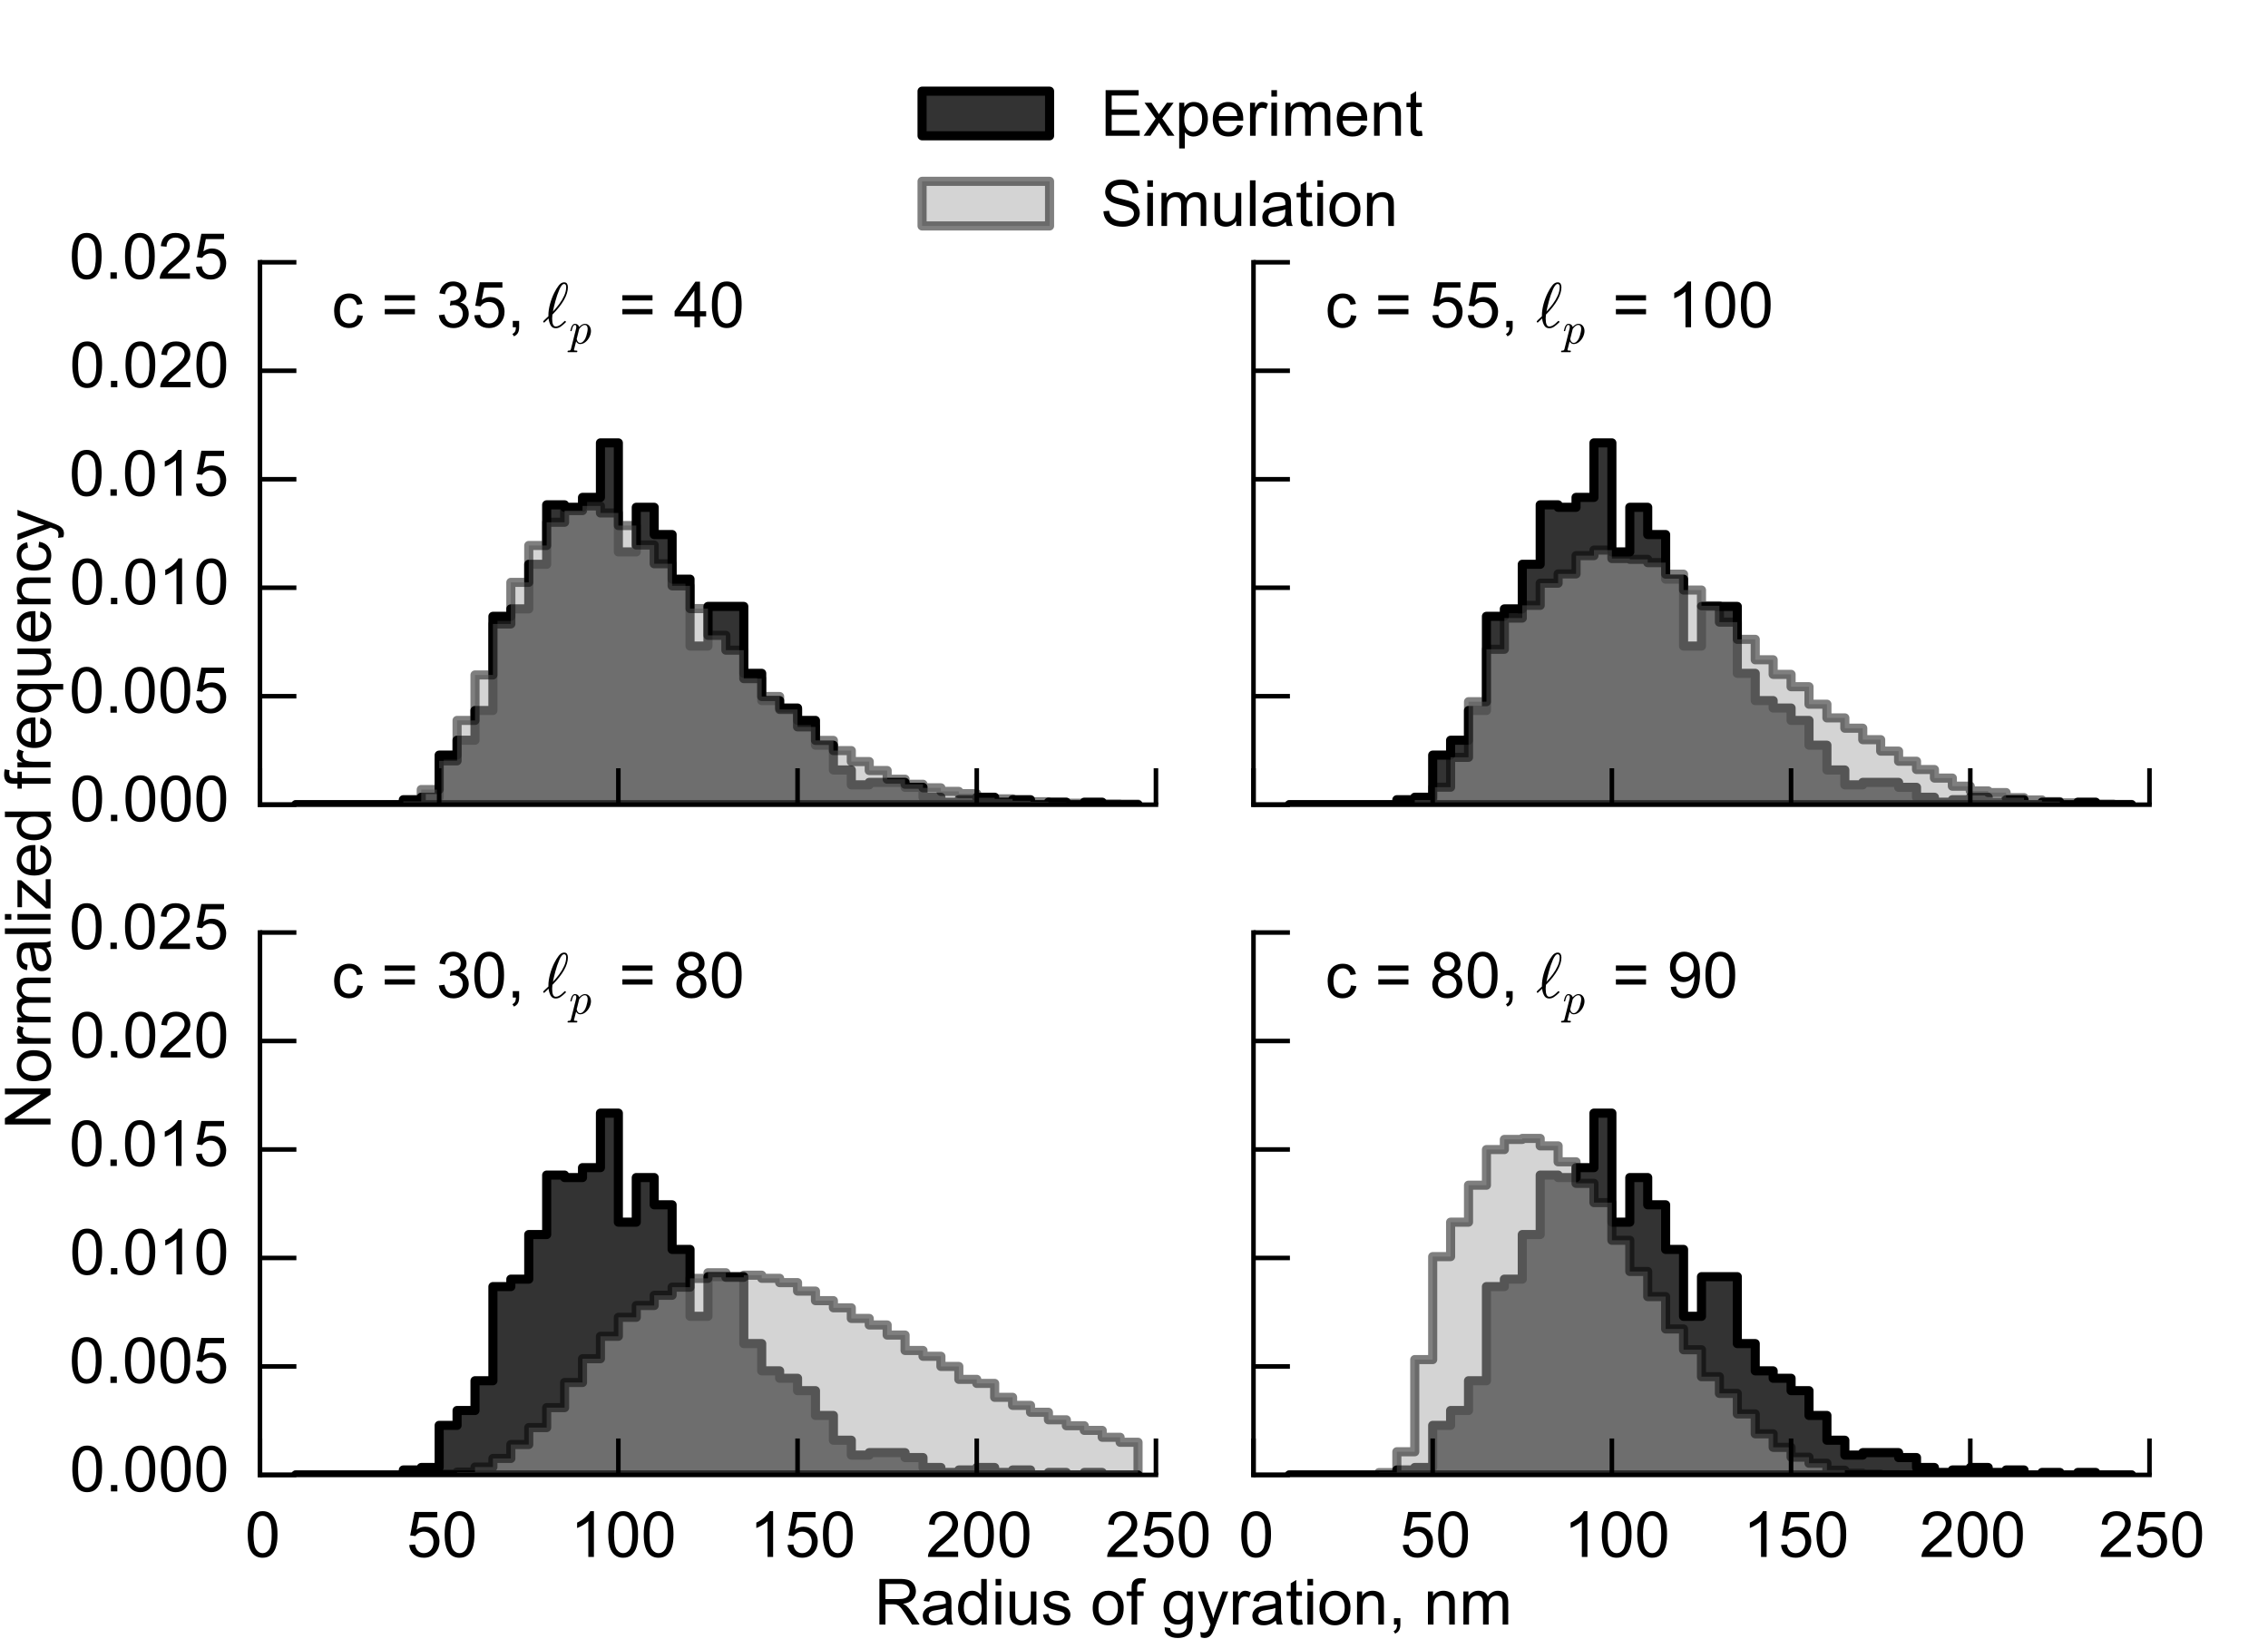 <?xml version="1.0" encoding="utf-8" standalone="no"?>
<!DOCTYPE svg PUBLIC "-//W3C//DTD SVG 1.1//EN"
  "http://www.w3.org/Graphics/SVG/1.1/DTD/svg11.dtd">
<!-- Created with matplotlib (http://matplotlib.org/) -->
<svg height="180pt" version="1.1" viewBox="0 0 249 180" width="249pt" xmlns="http://www.w3.org/2000/svg" xmlns:xlink="http://www.w3.org/1999/xlink">
 <defs>
  <style type="text/css">
*{stroke-linecap:butt;stroke-linejoin:round;}
  </style>
 </defs>
 <g id="figure_1">
  <g id="patch_1">
   <path d="
M0 180
L249.12 180
L249.12 0
L0 0
z
" style="fill:#ffffff;"/>
  </g>
  <g id="axes_1">
   <g id="patch_2">
    <path d="
M28.54 88.36
L126.91 88.36
L126.91 28.8
L28.54 28.8
z
" style="fill:#ffffff;"/>
   </g>
   <g id="patch_3">
    <path clip-path="url(#p14e54db3e2)" d="
M32.475 88.36
L32.475 88.36
L34.442 88.36
L34.442 88.36
L36.41 88.36
L36.41 88.36
L38.377 88.36
L38.377 88.36
L40.344 88.36
L40.344 88.36
L42.312 88.36
L42.312 88.36
L44.279 88.36
L44.279 87.816
L46.247 87.816
L46.247 87.544
L48.214 87.544
L48.214 82.918
L50.181 82.918
L50.181 81.285
L52.149 81.285
L52.149 78.019
L54.116 78.019
L54.116 67.679
L56.084 67.679
L56.084 66.863
L58.051 66.863
L58.051 61.965
L60.018 61.965
L60.018 55.434
L61.986 55.434
L61.986 55.706
L63.953 55.706
L63.953 54.617
L65.921 54.617
L65.921 48.631
L67.888 48.631
L67.888 60.604
L69.855 60.604
L69.855 55.706
L71.823 55.706
L71.823 58.699
L73.79 58.699
L73.79 63.597
L75.758 63.597
L75.758 70.944
L77.725 70.944
L77.725 66.591
L79.692 66.591
L79.692 66.591
L81.66 66.591
L81.66 73.938
L83.627 73.938
L83.627 76.931
L85.595 76.931
L85.595 77.747
L87.562 77.747
L87.562 79.108
L89.529 79.108
L89.529 81.829
L91.497 81.829
L91.497 84.55
L93.464 84.55
L93.464 86.183
L95.432 86.183
L95.432 85.911
L97.399 85.911
L97.399 85.911
L99.366 85.911
L99.366 86.455
L101.334 86.455
L101.334 87.544
L103.301 87.544
L103.301 88.088
L105.269 88.088
L105.269 87.816
L107.236 87.816
L107.236 87.544
L109.203 87.544
L109.203 88.088
L111.171 88.088
L111.171 87.816
L113.138 87.816
L113.138 88.36
L115.106 88.36
L115.106 88.088
L117.073 88.088
L117.073 88.36
L119.04 88.36
L119.04 88.088
L121.008 88.088
L121.008 88.36
L122.975 88.36
L122.975 88.36
L124.943 88.36
L124.943 88.36
L122.975 88.36
L122.975 88.36
L121.008 88.36
L121.008 88.36
L119.04 88.36
L119.04 88.36
L117.073 88.36
L117.073 88.36
L115.106 88.36
L115.106 88.36
L113.138 88.36
L113.138 88.36
L111.171 88.36
L111.171 88.36
L109.203 88.36
L109.203 88.36
L107.236 88.36
L107.236 88.36
L105.269 88.36
L105.269 88.36
L103.301 88.36
L103.301 88.36
L101.334 88.36
L101.334 88.36
L99.366 88.36
L99.366 88.36
L97.399 88.36
L97.399 88.36
L95.432 88.36
L95.432 88.36
L93.464 88.36
L93.464 88.36
L91.497 88.36
L91.497 88.36
L89.529 88.36
L89.529 88.36
L87.562 88.36
L87.562 88.36
L85.595 88.36
L85.595 88.36
L83.627 88.36
L83.627 88.36
L81.66 88.36
L81.66 88.36
L79.692 88.36
L79.692 88.36
L77.725 88.36
L77.725 88.36
L75.758 88.36
L75.758 88.36
L73.79 88.36
L73.79 88.36
L71.823 88.36
L71.823 88.36
L69.855 88.36
L69.855 88.36
L67.888 88.36
L67.888 88.36
L65.921 88.36
L65.921 88.36
L63.953 88.36
L63.953 88.36
L61.986 88.36
L61.986 88.36
L60.018 88.36
L60.018 88.36
L58.051 88.36
L58.051 88.36
L56.084 88.36
L56.084 88.36
L54.116 88.36
L54.116 88.36
L52.149 88.36
L52.149 88.36
L50.181 88.36
L50.181 88.36
L48.214 88.36
L48.214 88.36
L46.247 88.36
L46.247 88.36
L44.279 88.36
L44.279 88.36
L42.312 88.36
L42.312 88.36
L40.344 88.36
L40.344 88.36
L38.377 88.36
L38.377 88.36
L36.41 88.36
L36.41 88.36
L34.442 88.36
L34.442 88.36
z
" style="fill:#333333;stroke:#000000;stroke-linejoin:miter;"/>
   </g>
   <g id="patch_4">
    <path clip-path="url(#p14e54db3e2)" d="
M32.475 88.36
L32.475 88.36
L34.442 88.36
L34.442 88.36
L36.41 88.36
L36.41 88.36
L38.377 88.36
L38.377 88.36
L40.344 88.36
L40.344 88.36
L42.312 88.36
L42.312 88.35
L44.279 88.35
L44.279 88.003
L46.247 88.003
L46.247 86.697
L48.214 86.697
L48.214 83.546
L50.181 83.546
L50.181 79.109
L52.149 79.109
L52.149 74.115
L54.116 74.115
L54.116 68.515
L56.084 68.515
L56.084 63.949
L58.051 63.949
L58.051 59.898
L60.018 59.898
L60.018 57.348
L61.986 57.348
L61.986 56.066
L63.953 56.066
L63.953 55.556
L65.921 55.556
L65.921 56.328
L67.888 56.328
L67.888 57.71
L69.855 57.71
L69.855 59.845
L71.823 59.845
L71.823 61.904
L73.79 61.904
L73.79 64.33
L75.758 64.33
L75.758 66.828
L77.725 66.828
L77.725 69.763
L79.692 69.763
L79.692 71.393
L81.66 71.393
L81.66 74.52
L83.627 74.52
L83.627 76.483
L85.595 76.483
L85.595 77.908
L87.562 77.908
L87.562 79.819
L89.529 79.819
L89.529 81.302
L91.497 81.302
L91.497 82.422
L93.464 82.422
L93.464 83.627
L95.432 83.627
L95.432 84.609
L97.399 84.609
L97.399 85.562
L99.366 85.562
L99.366 86.12
L101.334 86.12
L101.334 86.511
L103.301 86.511
L103.301 86.902
L105.269 86.902
L105.269 87.154
L107.236 87.154
L107.236 87.602
L109.203 87.602
L109.203 87.721
L111.171 87.721
L111.171 87.931
L113.138 87.931
L113.138 88.036
L115.106 88.036
L115.106 88.122
L117.073 88.122
L117.073 88.203
L119.04 88.203
L119.04 88.26
L121.008 88.26
L121.008 88.274
L122.975 88.274
L122.975 88.298
L124.943 88.298
L124.943 88.36
L122.975 88.36
L122.975 88.36
L121.008 88.36
L121.008 88.36
L119.04 88.36
L119.04 88.36
L117.073 88.36
L117.073 88.36
L115.106 88.36
L115.106 88.36
L113.138 88.36
L113.138 88.36
L111.171 88.36
L111.171 88.36
L109.203 88.36
L109.203 88.36
L107.236 88.36
L107.236 88.36
L105.269 88.36
L105.269 88.36
L103.301 88.36
L103.301 88.36
L101.334 88.36
L101.334 88.36
L99.366 88.36
L99.366 88.36
L97.399 88.36
L97.399 88.36
L95.432 88.36
L95.432 88.36
L93.464 88.36
L93.464 88.36
L91.497 88.36
L91.497 88.36
L89.529 88.36
L89.529 88.36
L87.562 88.36
L87.562 88.36
L85.595 88.36
L85.595 88.36
L83.627 88.36
L83.627 88.36
L81.66 88.36
L81.66 88.36
L79.692 88.36
L79.692 88.36
L77.725 88.36
L77.725 88.36
L75.758 88.36
L75.758 88.36
L73.79 88.36
L73.79 88.36
L71.823 88.36
L71.823 88.36
L69.855 88.36
L69.855 88.36
L67.888 88.36
L67.888 88.36
L65.921 88.36
L65.921 88.36
L63.953 88.36
L63.953 88.36
L61.986 88.36
L61.986 88.36
L60.018 88.36
L60.018 88.36
L58.051 88.36
L58.051 88.36
L56.084 88.36
L56.084 88.36
L54.116 88.36
L54.116 88.36
L52.149 88.36
L52.149 88.36
L50.181 88.36
L50.181 88.36
L48.214 88.36
L48.214 88.36
L46.247 88.36
L46.247 88.36
L44.279 88.36
L44.279 88.36
L42.312 88.36
L42.312 88.36
L40.344 88.36
L40.344 88.36
L38.377 88.36
L38.377 88.36
L36.41 88.36
L36.41 88.36
L34.442 88.36
L34.442 88.36
z
" style="fill:#aaaaaa;opacity:0.5;stroke:#000000;stroke-linejoin:miter;"/>
   </g>
   <g id="patch_5">
    <path d="
M28.54 88.36
L126.91 88.36" style="fill:none;stroke:#000000;stroke-linecap:square;stroke-linejoin:miter;stroke-width:0.5;"/>
   </g>
   <g id="patch_6">
    <path d="
M28.54 88.36
L28.54 28.8" style="fill:none;stroke:#000000;stroke-linecap:square;stroke-linejoin:miter;stroke-width:0.5;"/>
   </g>
   <g id="matplotlib.axis_1">
    <g id="xtick_1">
     <g id="line2d_1">
      <defs>
       <path d="
M0 0
L0 -4" id="mc7db9fdffb" style="stroke:#000000;stroke-width:0.5;"/>
      </defs>
      <g>
       <use style="stroke:#000000;stroke-width:0.5;" x="28.54" xlink:href="#mc7db9fdffb" y="88.36"/>
      </g>
     </g>
    </g>
    <g id="xtick_2">
     <g id="line2d_2">
      <g>
       <use style="stroke:#000000;stroke-width:0.5;" x="48.214" xlink:href="#mc7db9fdffb" y="88.36"/>
      </g>
     </g>
    </g>
    <g id="xtick_3">
     <g id="line2d_3">
      <g>
       <use style="stroke:#000000;stroke-width:0.5;" x="67.888" xlink:href="#mc7db9fdffb" y="88.36"/>
      </g>
     </g>
    </g>
    <g id="xtick_4">
     <g id="line2d_4">
      <g>
       <use style="stroke:#000000;stroke-width:0.5;" x="87.562" xlink:href="#mc7db9fdffb" y="88.36"/>
      </g>
     </g>
    </g>
    <g id="xtick_5">
     <g id="line2d_5">
      <g>
       <use style="stroke:#000000;stroke-width:0.5;" x="107.236" xlink:href="#mc7db9fdffb" y="88.36"/>
      </g>
     </g>
    </g>
    <g id="xtick_6">
     <g id="line2d_6">
      <g>
       <use style="stroke:#000000;stroke-width:0.5;" x="126.91" xlink:href="#mc7db9fdffb" y="88.36"/>
      </g>
     </g>
    </g>
   </g>
   <g id="matplotlib.axis_2">
    <g id="ytick_1">
     <g id="line2d_7">
      <defs>
       <path d="
M0 0
L4 0" id="md7965d1ba0" style="stroke:#000000;stroke-width:0.5;"/>
      </defs>
      <g>
       <use style="stroke:#000000;stroke-width:0.5;" x="28.54" xlink:href="#md7965d1ba0" y="88.36"/>
      </g>
     </g>
     <g id="text_1">
      <!-- 0.000 -->
      <defs>
       <path d="
M9.078 0
L9.078 10.016
L19.094 10.016
L19.094 0
z
" id="ArialMT-2e"/>
       <path d="
M4.156 35.297
Q4.156 48 6.766 55.734
Q9.375 63.484 14.516 67.672
Q19.672 71.875 27.484 71.875
Q33.25 71.875 37.594 69.547
Q41.938 67.234 44.766 62.859
Q47.609 58.5 49.219 52.219
Q50.828 45.953 50.828 35.297
Q50.828 22.703 48.234 14.969
Q45.656 7.234 40.5 3
Q35.359 -1.219 27.484 -1.219
Q17.141 -1.219 11.234 6.203
Q4.156 15.141 4.156 35.297
M13.188 35.297
Q13.188 17.672 17.312 11.828
Q21.438 6 27.484 6
Q33.547 6 37.672 11.859
Q41.797 17.719 41.797 35.297
Q41.797 52.984 37.672 58.781
Q33.547 64.594 27.391 64.594
Q21.344 64.594 17.719 59.469
Q13.188 52.938 13.188 35.297" id="ArialMT-30"/>
      </defs>
      <g transform="translate(7.65 90.17)scale(0.07 -0.07)">
       <use xlink:href="#ArialMT-30"/>
       <use x="55.615" xlink:href="#ArialMT-2e"/>
       <use x="83.398" xlink:href="#ArialMT-30"/>
       <use x="139.014" xlink:href="#ArialMT-30"/>
       <use x="194.629" xlink:href="#ArialMT-30"/>
      </g>
     </g>
    </g>
    <g id="ytick_2">
     <g id="line2d_8">
      <g>
       <use style="stroke:#000000;stroke-width:0.5;" x="28.54" xlink:href="#md7965d1ba0" y="76.448"/>
      </g>
     </g>
     <g id="text_2">
      <!-- 0.005 -->
      <defs>
       <path d="
M4.156 18.75
L13.375 19.531
Q14.406 12.797 18.141 9.391
Q21.875 6 27.156 6
Q33.5 6 37.891 10.781
Q42.281 15.578 42.281 23.484
Q42.281 31 38.062 35.344
Q33.844 39.703 27 39.703
Q22.75 39.703 19.328 37.766
Q15.922 35.844 13.969 32.766
L5.719 33.844
L12.641 70.609
L48.25 70.609
L48.25 62.203
L19.672 62.203
L15.828 42.969
Q22.266 47.469 29.344 47.469
Q38.719 47.469 45.156 40.969
Q51.609 34.469 51.609 24.266
Q51.609 14.547 45.953 7.469
Q39.062 -1.219 27.156 -1.219
Q17.391 -1.219 11.203 4.25
Q5.031 9.719 4.156 18.75" id="ArialMT-35"/>
      </defs>
      <g transform="translate(7.596 78.258)scale(0.07 -0.07)">
       <use xlink:href="#ArialMT-30"/>
       <use x="55.615" xlink:href="#ArialMT-2e"/>
       <use x="83.398" xlink:href="#ArialMT-30"/>
       <use x="139.014" xlink:href="#ArialMT-30"/>
       <use x="194.629" xlink:href="#ArialMT-35"/>
      </g>
     </g>
    </g>
    <g id="ytick_3">
     <g id="line2d_9">
      <g>
       <use style="stroke:#000000;stroke-width:0.5;" x="28.54" xlink:href="#md7965d1ba0" y="64.536"/>
      </g>
     </g>
     <g id="text_3">
      <!-- 0.010 -->
      <defs>
       <path d="
M37.25 0
L28.469 0
L28.469 56
Q25.297 52.984 20.141 49.953
Q14.984 46.922 10.891 45.406
L10.891 53.906
Q18.266 57.375 23.781 62.297
Q29.297 67.234 31.594 71.875
L37.25 71.875
z
" id="ArialMT-31"/>
      </defs>
      <g transform="translate(7.65 66.346)scale(0.07 -0.07)">
       <use xlink:href="#ArialMT-30"/>
       <use x="55.615" xlink:href="#ArialMT-2e"/>
       <use x="83.398" xlink:href="#ArialMT-30"/>
       <use x="139.014" xlink:href="#ArialMT-31"/>
       <use x="194.629" xlink:href="#ArialMT-30"/>
      </g>
     </g>
    </g>
    <g id="ytick_4">
     <g id="line2d_10">
      <g>
       <use style="stroke:#000000;stroke-width:0.5;" x="28.54" xlink:href="#md7965d1ba0" y="52.624"/>
      </g>
     </g>
     <g id="text_4">
      <!-- 0.015 -->
      <g transform="translate(7.596 54.434)scale(0.07 -0.07)">
       <use xlink:href="#ArialMT-30"/>
       <use x="55.615" xlink:href="#ArialMT-2e"/>
       <use x="83.398" xlink:href="#ArialMT-30"/>
       <use x="139.014" xlink:href="#ArialMT-31"/>
       <use x="194.629" xlink:href="#ArialMT-35"/>
      </g>
     </g>
    </g>
    <g id="ytick_5">
     <g id="line2d_11">
      <g>
       <use style="stroke:#000000;stroke-width:0.5;" x="28.54" xlink:href="#md7965d1ba0" y="40.712"/>
      </g>
     </g>
     <g id="text_5">
      <!-- 0.020 -->
      <defs>
       <path d="
M50.344 8.453
L50.344 0
L3.031 0
Q2.938 3.172 4.047 6.109
Q5.859 10.938 9.828 15.625
Q13.812 20.312 21.344 26.469
Q33.016 36.031 37.109 41.625
Q41.219 47.219 41.219 52.203
Q41.219 57.422 37.469 61
Q33.734 64.594 27.734 64.594
Q21.391 64.594 17.578 60.781
Q13.766 56.984 13.719 50.25
L4.688 51.172
Q5.609 61.281 11.656 66.578
Q17.719 71.875 27.938 71.875
Q38.234 71.875 44.234 66.156
Q50.25 60.453 50.25 52
Q50.25 47.703 48.484 43.547
Q46.734 39.406 42.656 34.812
Q38.578 30.219 29.109 22.219
Q21.188 15.578 18.938 13.203
Q16.703 10.844 15.234 8.453
z
" id="ArialMT-32"/>
      </defs>
      <g transform="translate(7.65 42.522)scale(0.07 -0.07)">
       <use xlink:href="#ArialMT-30"/>
       <use x="55.615" xlink:href="#ArialMT-2e"/>
       <use x="83.398" xlink:href="#ArialMT-30"/>
       <use x="139.014" xlink:href="#ArialMT-32"/>
       <use x="194.629" xlink:href="#ArialMT-30"/>
      </g>
     </g>
    </g>
    <g id="ytick_6">
     <g id="line2d_12">
      <g>
       <use style="stroke:#000000;stroke-width:0.5;" x="28.54" xlink:href="#md7965d1ba0" y="28.8"/>
      </g>
     </g>
     <g id="text_6">
      <!-- 0.025 -->
      <g transform="translate(7.596 30.61)scale(0.07 -0.07)">
       <use xlink:href="#ArialMT-30"/>
       <use x="55.615" xlink:href="#ArialMT-2e"/>
       <use x="83.398" xlink:href="#ArialMT-30"/>
       <use x="139.014" xlink:href="#ArialMT-32"/>
       <use x="194.629" xlink:href="#ArialMT-35"/>
      </g>
     </g>
    </g>
   </g>
   <g id="text_7">
    <!-- c = 35, $\ell_p$ = 40 -->
    <defs>
     <path d="
M32.328 0
L32.328 17.141
L1.266 17.141
L1.266 25.203
L33.938 71.578
L41.109 71.578
L41.109 25.203
L50.781 25.203
L50.781 17.141
L41.109 17.141
L41.109 0
z

M32.328 25.203
L32.328 57.469
L9.906 25.203
z
" id="ArialMT-34"/>
     <path d="
M-2.484 -19.391
Q-3.422 -19.391 -3.422 -18.109
Q-3.078 -15.922 -2.094 -15.922
Q1.031 -15.922 2.266 -15.359
Q3.516 -14.797 4.203 -12.5
L15.484 32.516
Q16.219 34.375 16.219 37.312
Q16.219 41.609 13.281 41.609
Q10.156 41.609 8.641 37.859
Q7.125 34.125 5.719 28.422
Q5.719 27.781 4.891 27.781
L3.719 27.781
Q3.469 27.781 3.172 28.141
Q2.875 28.516 2.875 28.812
Q3.953 33.156 4.953 36.172
Q5.953 39.203 8.078 41.688
Q10.203 44.188 13.375 44.188
Q16.797 44.188 19.375 42.25
Q21.969 40.328 22.703 37.016
Q25.438 40.188 28.75 42.188
Q32.078 44.188 35.594 44.188
Q39.797 44.188 42.891 41.938
Q46 39.703 47.562 36.062
Q49.125 32.422 49.125 28.219
Q49.125 21.781 45.828 14.891
Q42.531 8.016 36.891 3.438
Q31.25 -1.125 24.812 -1.125
Q21.875 -1.125 19.5 0.531
Q17.141 2.203 15.828 4.891
L11.281 -12.891
Q11.031 -14.359 10.984 -14.594
Q10.984 -15.922 17.578 -15.922
Q18.609 -15.922 18.609 -17.188
Q18.266 -18.5 18.047 -18.938
Q17.828 -19.391 16.891 -19.391
z

M24.906 1.516
Q28.375 1.516 31.344 4.375
Q34.328 7.234 36.188 10.797
Q37.547 13.484 38.734 17.359
Q39.938 21.234 40.812 25.625
Q41.703 30.031 41.703 32.625
Q41.703 34.906 41.094 36.906
Q40.484 38.922 39.094 40.266
Q37.703 41.609 35.406 41.609
Q31.734 41.609 28.484 38.984
Q25.25 36.375 22.609 32.516
L22.609 32.172
L17.094 10.109
Q17.781 6.547 19.734 4.031
Q21.688 1.516 24.906 1.516" id="Cmmi10-70"/>
     <path d="
M40.438 19
L49.078 17.875
Q47.656 8.938 41.812 3.875
Q35.984 -1.172 27.484 -1.172
Q16.844 -1.172 10.375 5.781
Q3.906 12.75 3.906 25.734
Q3.906 34.125 6.688 40.422
Q9.469 46.734 15.156 49.875
Q20.844 53.031 27.547 53.031
Q35.984 53.031 41.359 48.75
Q46.734 44.484 48.25 36.625
L39.703 35.297
Q38.484 40.531 35.375 43.156
Q32.281 45.797 27.875 45.797
Q21.234 45.797 17.078 41.031
Q12.938 36.281 12.938 25.984
Q12.938 15.531 16.938 10.797
Q20.953 6.062 27.391 6.062
Q32.562 6.062 36.031 9.234
Q39.5 12.406 40.438 19" id="ArialMT-63"/>
     <path id="ArialMT-20"/>
     <path d="
M52.828 42.094
L5.562 42.094
L5.562 50.297
L52.828 50.297
z

M52.828 20.359
L5.562 20.359
L5.562 28.562
L52.828 28.562
z
" id="ArialMT-3d"/>
     <path d="
M8.891 0
L8.891 10.016
L18.891 10.016
L18.891 0
Q18.891 -5.516 16.938 -8.906
Q14.984 -12.312 10.75 -14.156
L8.297 -10.406
Q11.078 -9.188 12.391 -6.812
Q13.719 -4.438 13.875 0
z
" id="ArialMT-2c"/>
     <path d="
M2.391 7.422
Q1.953 7.422 1.469 7.953
Q0.984 8.5 0.984 8.984
Q0.984 9.812 9.281 17.391
Q9.281 17.828 9.25 18.109
Q9.234 18.406 9.188 18.703
Q9.188 23 9.859 27.469
Q10.547 31.938 11.734 36.375
Q12.938 40.828 14.734 45.656
Q16.547 50.484 18.406 54.109
Q21.625 60.688 25.438 65.594
Q29.25 70.516 33.891 70.516
Q37.062 70.516 38.422 68.328
Q39.797 66.156 39.797 62.891
Q39.797 44.578 15.484 19.828
Q15.094 15.531 15.094 13.719
Q15.094 1.219 20.797 1.219
Q23.25 1.219 25.656 2.516
Q28.078 3.812 29.812 5.328
Q31.547 6.844 34.625 9.812
Q34.812 10.016 35.203 10.016
Q35.75 10.016 36.234 9.422
Q36.719 8.844 36.719 8.297
Q36.719 7.953 36.281 7.625
Q31.844 3.266 28.266 0.875
Q24.703 -1.516 20.609 -1.516
Q15.328 -1.516 12.766 3.016
Q10.203 7.562 9.516 13.812
Q6.844 11.141 2.984 7.625
Q2.875 7.422 2.391 7.422
M16.312 24.609
Q21.625 30.281 26.266 36.531
Q30.906 42.781 34 49.688
Q37.109 56.594 37.109 63.188
Q37.109 67.922 33.797 67.922
Q30.219 67.922 26.5 59.391
Q22.797 50.875 20.156 40.969
Q17.531 31.062 16.312 24.609" id="Cmmi10-60"/>
     <path d="
M4.203 18.891
L12.984 20.062
Q14.5 12.594 18.141 9.297
Q21.781 6 27 6
Q33.203 6 37.469 10.297
Q41.75 14.594 41.75 20.953
Q41.75 27 37.797 30.922
Q33.844 34.859 27.734 34.859
Q25.25 34.859 21.531 33.891
L22.516 41.609
Q23.391 41.5 23.922 41.5
Q29.547 41.5 34.031 44.422
Q38.531 47.359 38.531 53.469
Q38.531 58.297 35.25 61.469
Q31.984 64.656 26.812 64.656
Q21.688 64.656 18.266 61.422
Q14.844 58.203 13.875 51.766
L5.078 53.328
Q6.688 62.156 12.391 67.016
Q18.109 71.875 26.609 71.875
Q32.469 71.875 37.391 69.359
Q42.328 66.844 44.938 62.5
Q47.562 58.156 47.562 53.266
Q47.562 48.641 45.062 44.828
Q42.578 41.016 37.703 38.766
Q44.047 37.312 47.562 32.688
Q51.078 28.078 51.078 21.141
Q51.078 11.766 44.234 5.25
Q37.406 -1.266 26.953 -1.266
Q17.531 -1.266 11.297 4.344
Q5.078 9.969 4.203 18.891" id="ArialMT-33"/>
    </defs>
    <g transform="translate(36.41 35.947)scale(0.07 -0.07)">
     <use transform="translate(0.0 0.125)" xlink:href="#ArialMT-63"/>
     <use transform="translate(50.0 0.125)" xlink:href="#ArialMT-20"/>
     <use transform="translate(77.783 0.125)" xlink:href="#ArialMT-3d"/>
     <use transform="translate(136.182 0.125)" xlink:href="#ArialMT-20"/>
     <use transform="translate(163.965 0.125)" xlink:href="#ArialMT-33"/>
     <use transform="translate(219.58 0.125)" xlink:href="#ArialMT-35"/>
     <use transform="translate(275.195 0.125)" xlink:href="#ArialMT-2c"/>
     <use transform="translate(302.979 0.125)" xlink:href="#ArialMT-20"/>
     <use transform="translate(330.762 0.125)" xlink:href="#Cmmi10-60"/>
     <use transform="translate(372.363 -25.384)scale(0.7)" xlink:href="#Cmmi10-70"/>
     <use transform="translate(422.656 0.125)" xlink:href="#ArialMT-20"/>
     <use transform="translate(450.439 0.125)" xlink:href="#ArialMT-3d"/>
     <use transform="translate(508.838 0.125)" xlink:href="#ArialMT-20"/>
     <use transform="translate(536.621 0.125)" xlink:href="#ArialMT-34"/>
     <use transform="translate(592.236 0.125)" xlink:href="#ArialMT-30"/>
    </g>
   </g>
  </g>
  <g id="axes_2">
   <g id="patch_7">
    <path d="
M137.618 88.36
L235.987 88.36
L235.987 28.8
L137.618 28.8
z
" style="fill:#ffffff;"/>
   </g>
   <g id="patch_8">
    <path clip-path="url(#p1cb38098c2)" d="
M141.552 88.36
L141.552 88.36
L143.52 88.36
L143.52 88.36
L145.487 88.36
L145.487 88.36
L147.454 88.36
L147.454 88.36
L149.422 88.36
L149.422 88.36
L151.389 88.36
L151.389 88.36
L153.357 88.36
L153.357 87.816
L155.324 87.816
L155.324 87.544
L157.292 87.544
L157.292 82.918
L159.259 82.918
L159.259 81.285
L161.226 81.285
L161.226 78.019
L163.194 78.019
L163.194 67.679
L165.161 67.679
L165.161 66.863
L167.129 66.863
L167.129 61.965
L169.096 61.965
L169.096 55.434
L171.063 55.434
L171.063 55.706
L173.031 55.706
L173.031 54.617
L174.998 54.617
L174.998 48.631
L176.965 48.631
L176.965 60.604
L178.933 60.604
L178.933 55.706
L180.9 55.706
L180.9 58.699
L182.868 58.699
L182.868 63.597
L184.835 63.597
L184.835 70.944
L186.803 70.944
L186.803 66.591
L188.77 66.591
L188.77 66.591
L190.737 66.591
L190.737 73.938
L192.705 73.938
L192.705 76.931
L194.672 76.931
L194.672 77.747
L196.639 77.747
L196.639 79.108
L198.607 79.108
L198.607 81.829
L200.574 81.829
L200.574 84.55
L202.542 84.55
L202.542 86.183
L204.509 86.183
L204.509 85.911
L206.476 85.911
L206.476 85.911
L208.444 85.911
L208.444 86.455
L210.411 86.455
L210.411 87.544
L212.379 87.544
L212.379 88.088
L214.346 88.088
L214.346 87.816
L216.313 87.816
L216.313 87.544
L218.281 87.544
L218.281 88.088
L220.248 88.088
L220.248 87.816
L222.216 87.816
L222.216 88.36
L224.183 88.36
L224.183 88.088
L226.15 88.088
L226.15 88.36
L228.118 88.36
L228.118 88.088
L230.085 88.088
L230.085 88.36
L232.053 88.36
L232.053 88.36
L234.02 88.36
L234.02 88.36
L232.053 88.36
L232.053 88.36
L230.085 88.36
L230.085 88.36
L228.118 88.36
L228.118 88.36
L226.15 88.36
L226.15 88.36
L224.183 88.36
L224.183 88.36
L222.216 88.36
L222.216 88.36
L220.248 88.36
L220.248 88.36
L218.281 88.36
L218.281 88.36
L216.313 88.36
L216.313 88.36
L214.346 88.36
L214.346 88.36
L212.379 88.36
L212.379 88.36
L210.411 88.36
L210.411 88.36
L208.444 88.36
L208.444 88.36
L206.476 88.36
L206.476 88.36
L204.509 88.36
L204.509 88.36
L202.542 88.36
L202.542 88.36
L200.574 88.36
L200.574 88.36
L198.607 88.36
L198.607 88.36
L196.639 88.36
L196.639 88.36
L194.672 88.36
L194.672 88.36
L192.705 88.36
L192.705 88.36
L190.737 88.36
L190.737 88.36
L188.77 88.36
L188.77 88.36
L186.803 88.36
L186.803 88.36
L184.835 88.36
L184.835 88.36
L182.868 88.36
L182.868 88.36
L180.9 88.36
L180.9 88.36
L178.933 88.36
L178.933 88.36
L176.965 88.36
L176.965 88.36
L174.998 88.36
L174.998 88.36
L173.031 88.36
L173.031 88.36
L171.063 88.36
L171.063 88.36
L169.096 88.36
L169.096 88.36
L167.129 88.36
L167.129 88.36
L165.161 88.36
L165.161 88.36
L163.194 88.36
L163.194 88.36
L161.226 88.36
L161.226 88.36
L159.259 88.36
L159.259 88.36
L157.292 88.36
L157.292 88.36
L155.324 88.36
L155.324 88.36
L153.357 88.36
L153.357 88.36
L151.389 88.36
L151.389 88.36
L149.422 88.36
L149.422 88.36
L147.454 88.36
L147.454 88.36
L145.487 88.36
L145.487 88.36
L143.52 88.36
L143.52 88.36
z
" style="fill:#333333;stroke:#000000;stroke-linejoin:miter;"/>
   </g>
   <g id="patch_9">
    <path clip-path="url(#p1cb38098c2)" d="
M141.552 88.36
L141.552 88.36
L143.52 88.36
L143.52 88.36
L145.487 88.36
L145.487 88.36
L147.454 88.36
L147.454 88.36
L149.422 88.36
L149.422 88.36
L151.389 88.36
L151.389 88.36
L153.357 88.36
L153.357 88.303
L155.324 88.303
L155.324 87.85
L157.292 87.85
L157.292 86.44
L159.259 86.44
L159.259 83.161
L161.226 83.161
L161.226 77.053
L163.194 77.053
L163.194 71.296
L165.161 71.296
L165.161 67.87
L167.129 67.87
L167.129 66.474
L169.096 66.474
L169.096 64.039
L171.063 64.039
L171.063 63.02
L173.031 63.02
L173.031 61.013
L174.998 61.013
L174.998 60.404
L176.965 60.404
L176.965 61.333
L178.933 61.333
L178.933 61.419
L180.9 61.419
L180.9 61.781
L182.868 61.781
L182.868 63.048
L184.835 63.048
L184.835 64.792
L186.803 64.792
L186.803 66.517
L188.77 66.517
L188.77 68.314
L190.737 68.314
L190.737 70.205
L192.705 70.205
L192.705 72.45
L194.672 72.45
L194.672 74.051
L196.639 74.051
L196.639 75.409
L198.607 75.409
L198.607 77.329
L200.574 77.329
L200.574 78.83
L202.542 78.83
L202.542 79.964
L204.509 79.964
L204.509 81.222
L206.476 81.222
L206.476 82.48
L208.444 82.48
L208.444 83.59
L210.411 83.59
L210.411 84.5
L212.379 84.5
L212.379 85.439
L214.346 85.439
L214.346 86.33
L216.313 86.33
L216.313 86.85
L218.281 86.85
L218.281 87.031
L220.248 87.031
L220.248 87.588
L222.216 87.588
L222.216 87.841
L224.183 87.841
L224.183 88.022
L226.15 88.022
L226.15 88.16
L228.118 88.16
L228.118 88.241
L230.085 88.241
L230.085 88.293
L232.053 88.293
L232.053 88.331
L234.02 88.331
L234.02 88.36
L232.053 88.36
L232.053 88.36
L230.085 88.36
L230.085 88.36
L228.118 88.36
L228.118 88.36
L226.15 88.36
L226.15 88.36
L224.183 88.36
L224.183 88.36
L222.216 88.36
L222.216 88.36
L220.248 88.36
L220.248 88.36
L218.281 88.36
L218.281 88.36
L216.313 88.36
L216.313 88.36
L214.346 88.36
L214.346 88.36
L212.379 88.36
L212.379 88.36
L210.411 88.36
L210.411 88.36
L208.444 88.36
L208.444 88.36
L206.476 88.36
L206.476 88.36
L204.509 88.36
L204.509 88.36
L202.542 88.36
L202.542 88.36
L200.574 88.36
L200.574 88.36
L198.607 88.36
L198.607 88.36
L196.639 88.36
L196.639 88.36
L194.672 88.36
L194.672 88.36
L192.705 88.36
L192.705 88.36
L190.737 88.36
L190.737 88.36
L188.77 88.36
L188.77 88.36
L186.803 88.36
L186.803 88.36
L184.835 88.36
L184.835 88.36
L182.868 88.36
L182.868 88.36
L180.9 88.36
L180.9 88.36
L178.933 88.36
L178.933 88.36
L176.965 88.36
L176.965 88.36
L174.998 88.36
L174.998 88.36
L173.031 88.36
L173.031 88.36
L171.063 88.36
L171.063 88.36
L169.096 88.36
L169.096 88.36
L167.129 88.36
L167.129 88.36
L165.161 88.36
L165.161 88.36
L163.194 88.36
L163.194 88.36
L161.226 88.36
L161.226 88.36
L159.259 88.36
L159.259 88.36
L157.292 88.36
L157.292 88.36
L155.324 88.36
L155.324 88.36
L153.357 88.36
L153.357 88.36
L151.389 88.36
L151.389 88.36
L149.422 88.36
L149.422 88.36
L147.454 88.36
L147.454 88.36
L145.487 88.36
L145.487 88.36
L143.52 88.36
L143.52 88.36
z
" style="fill:#aaaaaa;opacity:0.5;stroke:#000000;stroke-linejoin:miter;"/>
   </g>
   <g id="patch_10">
    <path d="
M137.618 88.36
L235.987 88.36" style="fill:none;stroke:#000000;stroke-linecap:square;stroke-linejoin:miter;stroke-width:0.5;"/>
   </g>
   <g id="patch_11">
    <path d="
M137.618 88.36
L137.618 28.8" style="fill:none;stroke:#000000;stroke-linecap:square;stroke-linejoin:miter;stroke-width:0.5;"/>
   </g>
   <g id="matplotlib.axis_3">
    <g id="xtick_7">
     <g id="line2d_13">
      <g>
       <use style="stroke:#000000;stroke-width:0.5;" x="137.618" xlink:href="#mc7db9fdffb" y="88.36"/>
      </g>
     </g>
    </g>
    <g id="xtick_8">
     <g id="line2d_14">
      <g>
       <use style="stroke:#000000;stroke-width:0.5;" x="157.292" xlink:href="#mc7db9fdffb" y="88.36"/>
      </g>
     </g>
    </g>
    <g id="xtick_9">
     <g id="line2d_15">
      <g>
       <use style="stroke:#000000;stroke-width:0.5;" x="176.965" xlink:href="#mc7db9fdffb" y="88.36"/>
      </g>
     </g>
    </g>
    <g id="xtick_10">
     <g id="line2d_16">
      <g>
       <use style="stroke:#000000;stroke-width:0.5;" x="196.639" xlink:href="#mc7db9fdffb" y="88.36"/>
      </g>
     </g>
    </g>
    <g id="xtick_11">
     <g id="line2d_17">
      <g>
       <use style="stroke:#000000;stroke-width:0.5;" x="216.314" xlink:href="#mc7db9fdffb" y="88.36"/>
      </g>
     </g>
    </g>
    <g id="xtick_12">
     <g id="line2d_18">
      <g>
       <use style="stroke:#000000;stroke-width:0.5;" x="235.988" xlink:href="#mc7db9fdffb" y="88.36"/>
      </g>
     </g>
    </g>
   </g>
   <g id="matplotlib.axis_4">
    <g id="ytick_7">
     <g id="line2d_19">
      <g>
       <use style="stroke:#000000;stroke-width:0.5;" x="137.618" xlink:href="#md7965d1ba0" y="88.36"/>
      </g>
     </g>
    </g>
    <g id="ytick_8">
     <g id="line2d_20">
      <g>
       <use style="stroke:#000000;stroke-width:0.5;" x="137.618" xlink:href="#md7965d1ba0" y="76.448"/>
      </g>
     </g>
    </g>
    <g id="ytick_9">
     <g id="line2d_21">
      <g>
       <use style="stroke:#000000;stroke-width:0.5;" x="137.618" xlink:href="#md7965d1ba0" y="64.536"/>
      </g>
     </g>
    </g>
    <g id="ytick_10">
     <g id="line2d_22">
      <g>
       <use style="stroke:#000000;stroke-width:0.5;" x="137.618" xlink:href="#md7965d1ba0" y="52.624"/>
      </g>
     </g>
    </g>
    <g id="ytick_11">
     <g id="line2d_23">
      <g>
       <use style="stroke:#000000;stroke-width:0.5;" x="137.618" xlink:href="#md7965d1ba0" y="40.712"/>
      </g>
     </g>
    </g>
    <g id="ytick_12">
     <g id="line2d_24">
      <g>
       <use style="stroke:#000000;stroke-width:0.5;" x="137.618" xlink:href="#md7965d1ba0" y="28.8"/>
      </g>
     </g>
    </g>
   </g>
   <g id="text_8">
    <!-- c = 55, $\ell_p$ = 100 -->
    <g transform="translate(145.487 35.947)scale(0.07 -0.07)">
     <use transform="translate(0.0 0.125)" xlink:href="#ArialMT-63"/>
     <use transform="translate(50.0 0.125)" xlink:href="#ArialMT-20"/>
     <use transform="translate(77.783 0.125)" xlink:href="#ArialMT-3d"/>
     <use transform="translate(136.182 0.125)" xlink:href="#ArialMT-20"/>
     <use transform="translate(163.965 0.125)" xlink:href="#ArialMT-35"/>
     <use transform="translate(219.58 0.125)" xlink:href="#ArialMT-35"/>
     <use transform="translate(275.195 0.125)" xlink:href="#ArialMT-2c"/>
     <use transform="translate(302.979 0.125)" xlink:href="#ArialMT-20"/>
     <use transform="translate(330.762 0.125)" xlink:href="#Cmmi10-60"/>
     <use transform="translate(372.363 -25.384)scale(0.7)" xlink:href="#Cmmi10-70"/>
     <use transform="translate(422.656 0.125)" xlink:href="#ArialMT-20"/>
     <use transform="translate(450.439 0.125)" xlink:href="#ArialMT-3d"/>
     <use transform="translate(508.838 0.125)" xlink:href="#ArialMT-20"/>
     <use transform="translate(536.621 0.125)" xlink:href="#ArialMT-31"/>
     <use transform="translate(592.236 0.125)" xlink:href="#ArialMT-30"/>
     <use transform="translate(647.852 0.125)" xlink:href="#ArialMT-30"/>
    </g>
   </g>
  </g>
  <g id="axes_3">
   <g id="patch_12">
    <path d="
M28.54 161.96
L126.91 161.96
L126.91 102.4
L28.54 102.4
z
" style="fill:#ffffff;"/>
   </g>
   <g id="patch_13">
    <path clip-path="url(#p9df077d6cd)" d="
M32.475 161.96
L32.475 161.96
L34.442 161.96
L34.442 161.96
L36.41 161.96
L36.41 161.96
L38.377 161.96
L38.377 161.96
L40.344 161.96
L40.344 161.96
L42.312 161.96
L42.312 161.96
L44.279 161.96
L44.279 161.416
L46.247 161.416
L46.247 161.144
L48.214 161.144
L48.214 156.518
L50.181 156.518
L50.181 154.885
L52.149 154.885
L52.149 151.619
L54.116 151.619
L54.116 141.279
L56.084 141.279
L56.084 140.463
L58.051 140.463
L58.051 135.564
L60.018 135.564
L60.018 129.034
L61.986 129.034
L61.986 129.306
L63.953 129.306
L63.953 128.217
L65.921 128.217
L65.921 122.231
L67.888 122.231
L67.888 134.204
L69.855 134.204
L69.855 129.306
L71.823 129.306
L71.823 132.299
L73.79 132.299
L73.79 137.197
L75.758 137.197
L75.758 144.544
L77.725 144.544
L77.725 140.19
L79.692 140.19
L79.692 140.19
L81.66 140.19
L81.66 147.538
L83.627 147.538
L83.627 150.531
L85.595 150.531
L85.595 151.347
L87.562 151.347
L87.562 152.708
L89.529 152.708
L89.529 155.429
L91.497 155.429
L91.497 158.15
L93.464 158.15
L93.464 159.783
L95.432 159.783
L95.432 159.511
L97.399 159.511
L97.399 159.511
L99.366 159.511
L99.366 160.055
L101.334 160.055
L101.334 161.144
L103.301 161.144
L103.301 161.688
L105.269 161.688
L105.269 161.416
L107.236 161.416
L107.236 161.144
L109.203 161.144
L109.203 161.688
L111.171 161.688
L111.171 161.416
L113.138 161.416
L113.138 161.96
L115.106 161.96
L115.106 161.688
L117.073 161.688
L117.073 161.96
L119.04 161.96
L119.04 161.688
L121.008 161.688
L121.008 161.96
L122.975 161.96
L122.975 161.96
L124.943 161.96
L124.943 161.96
L122.975 161.96
L122.975 161.96
L121.008 161.96
L121.008 161.96
L119.04 161.96
L119.04 161.96
L117.073 161.96
L117.073 161.96
L115.106 161.96
L115.106 161.96
L113.138 161.96
L113.138 161.96
L111.171 161.96
L111.171 161.96
L109.203 161.96
L109.203 161.96
L107.236 161.96
L107.236 161.96
L105.269 161.96
L105.269 161.96
L103.301 161.96
L103.301 161.96
L101.334 161.96
L101.334 161.96
L99.366 161.96
L99.366 161.96
L97.399 161.96
L97.399 161.96
L95.432 161.96
L95.432 161.96
L93.464 161.96
L93.464 161.96
L91.497 161.96
L91.497 161.96
L89.529 161.96
L89.529 161.96
L87.562 161.96
L87.562 161.96
L85.595 161.96
L85.595 161.96
L83.627 161.96
L83.627 161.96
L81.66 161.96
L81.66 161.96
L79.692 161.96
L79.692 161.96
L77.725 161.96
L77.725 161.96
L75.758 161.96
L75.758 161.96
L73.79 161.96
L73.79 161.96
L71.823 161.96
L71.823 161.96
L69.855 161.96
L69.855 161.96
L67.888 161.96
L67.888 161.96
L65.921 161.96
L65.921 161.96
L63.953 161.96
L63.953 161.96
L61.986 161.96
L61.986 161.96
L60.018 161.96
L60.018 161.96
L58.051 161.96
L58.051 161.96
L56.084 161.96
L56.084 161.96
L54.116 161.96
L54.116 161.96
L52.149 161.96
L52.149 161.96
L50.181 161.96
L50.181 161.96
L48.214 161.96
L48.214 161.96
L46.247 161.96
L46.247 161.96
L44.279 161.96
L44.279 161.96
L42.312 161.96
L42.312 161.96
L40.344 161.96
L40.344 161.96
L38.377 161.96
L38.377 161.96
L36.41 161.96
L36.41 161.96
L34.442 161.96
L34.442 161.96
z
" style="fill:#333333;stroke:#000000;stroke-linejoin:miter;"/>
   </g>
   <g id="patch_14">
    <path clip-path="url(#p9df077d6cd)" d="
M32.475 161.96
L32.475 161.96
L34.442 161.96
L34.442 161.96
L36.41 161.96
L36.41 161.96
L38.377 161.96
L38.377 161.96
L40.344 161.96
L40.344 161.96
L42.312 161.96
L42.312 161.96
L44.279 161.96
L44.279 161.96
L46.247 161.96
L46.247 161.955
L48.214 161.955
L48.214 161.866
L50.181 161.866
L50.181 161.648
L52.149 161.648
L52.149 161.094
L54.116 161.094
L54.116 160.15
L56.084 160.15
L56.084 158.621
L58.051 158.621
L58.051 156.761
L60.018 156.761
L60.018 154.57
L61.986 154.57
L61.986 151.81
L63.953 151.81
L63.953 149.198
L65.921 149.198
L65.921 146.735
L67.888 146.735
L67.888 144.652
L69.855 144.652
L69.855 143.356
L71.823 143.356
L71.823 142.233
L73.79 142.233
L73.79 141.343
L75.758 141.343
L75.758 140.378
L77.725 140.378
L77.725 139.76
L79.692 139.76
L79.692 140.26
L81.66 140.26
L81.66 140.027
L83.627 140.027
L83.627 140.369
L85.595 140.369
L85.595 140.843
L87.562 140.843
L87.562 141.773
L89.529 141.773
L89.529 142.822
L91.497 142.822
L91.497 143.609
L93.464 143.609
L93.464 144.776
L95.432 144.776
L95.432 145.493
L97.399 145.493
L97.399 146.601
L99.366 146.601
L99.366 148.293
L101.334 148.293
L101.334 148.931
L103.301 148.931
L103.301 150.049
L105.269 150.049
L105.269 151.464
L107.236 151.464
L107.236 151.909
L109.203 151.909
L109.203 153.437
L111.171 153.437
L111.171 154.323
L113.138 154.323
L113.138 155.079
L115.106 155.079
L115.106 155.906
L117.073 155.906
L117.073 156.558
L119.04 156.558
L119.04 157.068
L121.008 157.068
L121.008 157.825
L122.975 157.825
L122.975 158.374
L124.943 158.374
L124.943 161.96
L122.975 161.96
L122.975 161.96
L121.008 161.96
L121.008 161.96
L119.04 161.96
L119.04 161.96
L117.073 161.96
L117.073 161.96
L115.106 161.96
L115.106 161.96
L113.138 161.96
L113.138 161.96
L111.171 161.96
L111.171 161.96
L109.203 161.96
L109.203 161.96
L107.236 161.96
L107.236 161.96
L105.269 161.96
L105.269 161.96
L103.301 161.96
L103.301 161.96
L101.334 161.96
L101.334 161.96
L99.366 161.96
L99.366 161.96
L97.399 161.96
L97.399 161.96
L95.432 161.96
L95.432 161.96
L93.464 161.96
L93.464 161.96
L91.497 161.96
L91.497 161.96
L89.529 161.96
L89.529 161.96
L87.562 161.96
L87.562 161.96
L85.595 161.96
L85.595 161.96
L83.627 161.96
L83.627 161.96
L81.66 161.96
L81.66 161.96
L79.692 161.96
L79.692 161.96
L77.725 161.96
L77.725 161.96
L75.758 161.96
L75.758 161.96
L73.79 161.96
L73.79 161.96
L71.823 161.96
L71.823 161.96
L69.855 161.96
L69.855 161.96
L67.888 161.96
L67.888 161.96
L65.921 161.96
L65.921 161.96
L63.953 161.96
L63.953 161.96
L61.986 161.96
L61.986 161.96
L60.018 161.96
L60.018 161.96
L58.051 161.96
L58.051 161.96
L56.084 161.96
L56.084 161.96
L54.116 161.96
L54.116 161.96
L52.149 161.96
L52.149 161.96
L50.181 161.96
L50.181 161.96
L48.214 161.96
L48.214 161.96
L46.247 161.96
L46.247 161.96
L44.279 161.96
L44.279 161.96
L42.312 161.96
L42.312 161.96
L40.344 161.96
L40.344 161.96
L38.377 161.96
L38.377 161.96
L36.41 161.96
L36.41 161.96
L34.442 161.96
L34.442 161.96
z
" style="fill:#aaaaaa;opacity:0.5;stroke:#000000;stroke-linejoin:miter;"/>
   </g>
   <g id="patch_15">
    <path d="
M28.54 161.96
L126.91 161.96" style="fill:none;stroke:#000000;stroke-linecap:square;stroke-linejoin:miter;stroke-width:0.5;"/>
   </g>
   <g id="patch_16">
    <path d="
M28.54 161.96
L28.54 102.4" style="fill:none;stroke:#000000;stroke-linecap:square;stroke-linejoin:miter;stroke-width:0.5;"/>
   </g>
   <g id="matplotlib.axis_5">
    <g id="xtick_13">
     <g id="line2d_25">
      <g>
       <use style="stroke:#000000;stroke-width:0.5;" x="28.54" xlink:href="#mc7db9fdffb" y="161.96"/>
      </g>
     </g>
     <g id="text_9">
      <!-- 0 -->
      <g transform="translate(26.906 170.97)scale(0.07 -0.07)">
       <use xlink:href="#ArialMT-30"/>
      </g>
     </g>
    </g>
    <g id="xtick_14">
     <g id="line2d_26">
      <g>
       <use style="stroke:#000000;stroke-width:0.5;" x="48.214" xlink:href="#mc7db9fdffb" y="161.96"/>
      </g>
     </g>
     <g id="text_10">
      <!-- 50 -->
      <g transform="translate(44.634 170.97)scale(0.07 -0.07)">
       <use xlink:href="#ArialMT-35"/>
       <use x="55.615" xlink:href="#ArialMT-30"/>
      </g>
     </g>
    </g>
    <g id="xtick_15">
     <g id="line2d_27">
      <g>
       <use style="stroke:#000000;stroke-width:0.5;" x="67.888" xlink:href="#mc7db9fdffb" y="161.96"/>
      </g>
     </g>
     <g id="text_11">
      <!-- 100 -->
      <g transform="translate(62.598 170.97)scale(0.07 -0.07)">
       <use xlink:href="#ArialMT-31"/>
       <use x="55.615" xlink:href="#ArialMT-30"/>
       <use x="111.23" xlink:href="#ArialMT-30"/>
      </g>
     </g>
    </g>
    <g id="xtick_16">
     <g id="line2d_28">
      <g>
       <use style="stroke:#000000;stroke-width:0.5;" x="87.562" xlink:href="#mc7db9fdffb" y="161.96"/>
      </g>
     </g>
     <g id="text_12">
      <!-- 150 -->
      <g transform="translate(82.272 170.97)scale(0.07 -0.07)">
       <use xlink:href="#ArialMT-31"/>
       <use x="55.615" xlink:href="#ArialMT-35"/>
       <use x="111.23" xlink:href="#ArialMT-30"/>
      </g>
     </g>
    </g>
    <g id="xtick_17">
     <g id="line2d_29">
      <g>
       <use style="stroke:#000000;stroke-width:0.5;" x="107.236" xlink:href="#mc7db9fdffb" y="161.96"/>
      </g>
     </g>
     <g id="text_13">
      <!-- 200 -->
      <g transform="translate(101.667 170.97)scale(0.07 -0.07)">
       <use xlink:href="#ArialMT-32"/>
       <use x="55.615" xlink:href="#ArialMT-30"/>
       <use x="111.23" xlink:href="#ArialMT-30"/>
      </g>
     </g>
    </g>
    <g id="xtick_18">
     <g id="line2d_30">
      <g>
       <use style="stroke:#000000;stroke-width:0.5;" x="126.91" xlink:href="#mc7db9fdffb" y="161.96"/>
      </g>
     </g>
     <g id="text_14">
      <!-- 250 -->
      <g transform="translate(121.341 170.97)scale(0.07 -0.07)">
       <use xlink:href="#ArialMT-32"/>
       <use x="55.615" xlink:href="#ArialMT-35"/>
       <use x="111.23" xlink:href="#ArialMT-30"/>
      </g>
     </g>
    </g>
   </g>
   <g id="matplotlib.axis_6">
    <g id="ytick_13">
     <g id="line2d_31">
      <g>
       <use style="stroke:#000000;stroke-width:0.5;" x="28.54" xlink:href="#md7965d1ba0" y="161.96"/>
      </g>
     </g>
     <g id="text_15">
      <!-- 0.000 -->
      <g transform="translate(7.65 163.77)scale(0.07 -0.07)">
       <use xlink:href="#ArialMT-30"/>
       <use x="55.615" xlink:href="#ArialMT-2e"/>
       <use x="83.398" xlink:href="#ArialMT-30"/>
       <use x="139.014" xlink:href="#ArialMT-30"/>
       <use x="194.629" xlink:href="#ArialMT-30"/>
      </g>
     </g>
    </g>
    <g id="ytick_14">
     <g id="line2d_32">
      <g>
       <use style="stroke:#000000;stroke-width:0.5;" x="28.54" xlink:href="#md7965d1ba0" y="150.048"/>
      </g>
     </g>
     <g id="text_16">
      <!-- 0.005 -->
      <g transform="translate(7.596 151.858)scale(0.07 -0.07)">
       <use xlink:href="#ArialMT-30"/>
       <use x="55.615" xlink:href="#ArialMT-2e"/>
       <use x="83.398" xlink:href="#ArialMT-30"/>
       <use x="139.014" xlink:href="#ArialMT-30"/>
       <use x="194.629" xlink:href="#ArialMT-35"/>
      </g>
     </g>
    </g>
    <g id="ytick_15">
     <g id="line2d_33">
      <g>
       <use style="stroke:#000000;stroke-width:0.5;" x="28.54" xlink:href="#md7965d1ba0" y="138.136"/>
      </g>
     </g>
     <g id="text_17">
      <!-- 0.010 -->
      <g transform="translate(7.65 139.946)scale(0.07 -0.07)">
       <use xlink:href="#ArialMT-30"/>
       <use x="55.615" xlink:href="#ArialMT-2e"/>
       <use x="83.398" xlink:href="#ArialMT-30"/>
       <use x="139.014" xlink:href="#ArialMT-31"/>
       <use x="194.629" xlink:href="#ArialMT-30"/>
      </g>
     </g>
    </g>
    <g id="ytick_16">
     <g id="line2d_34">
      <g>
       <use style="stroke:#000000;stroke-width:0.5;" x="28.54" xlink:href="#md7965d1ba0" y="126.224"/>
      </g>
     </g>
     <g id="text_18">
      <!-- 0.015 -->
      <g transform="translate(7.596 128.034)scale(0.07 -0.07)">
       <use xlink:href="#ArialMT-30"/>
       <use x="55.615" xlink:href="#ArialMT-2e"/>
       <use x="83.398" xlink:href="#ArialMT-30"/>
       <use x="139.014" xlink:href="#ArialMT-31"/>
       <use x="194.629" xlink:href="#ArialMT-35"/>
      </g>
     </g>
    </g>
    <g id="ytick_17">
     <g id="line2d_35">
      <g>
       <use style="stroke:#000000;stroke-width:0.5;" x="28.54" xlink:href="#md7965d1ba0" y="114.312"/>
      </g>
     </g>
     <g id="text_19">
      <!-- 0.020 -->
      <g transform="translate(7.65 116.122)scale(0.07 -0.07)">
       <use xlink:href="#ArialMT-30"/>
       <use x="55.615" xlink:href="#ArialMT-2e"/>
       <use x="83.398" xlink:href="#ArialMT-30"/>
       <use x="139.014" xlink:href="#ArialMT-32"/>
       <use x="194.629" xlink:href="#ArialMT-30"/>
      </g>
     </g>
    </g>
    <g id="ytick_18">
     <g id="line2d_36">
      <g>
       <use style="stroke:#000000;stroke-width:0.5;" x="28.54" xlink:href="#md7965d1ba0" y="102.4"/>
      </g>
     </g>
     <g id="text_20">
      <!-- 0.025 -->
      <g transform="translate(7.596 104.21)scale(0.07 -0.07)">
       <use xlink:href="#ArialMT-30"/>
       <use x="55.615" xlink:href="#ArialMT-2e"/>
       <use x="83.398" xlink:href="#ArialMT-30"/>
       <use x="139.014" xlink:href="#ArialMT-32"/>
       <use x="194.629" xlink:href="#ArialMT-35"/>
      </g>
     </g>
    </g>
   </g>
   <g id="text_21">
    <!-- c = 30, $\ell_p$ = 80 -->
    <defs>
     <path d="
M17.672 38.812
Q12.203 40.828 9.562 44.531
Q6.938 48.25 6.938 53.422
Q6.938 61.234 12.547 66.547
Q18.172 71.875 27.484 71.875
Q36.859 71.875 42.578 66.422
Q48.297 60.984 48.297 53.172
Q48.297 48.188 45.672 44.5
Q43.062 40.828 37.75 38.812
Q44.344 36.672 47.781 31.875
Q51.219 27.094 51.219 20.453
Q51.219 11.281 44.719 5.031
Q38.234 -1.219 27.641 -1.219
Q17.047 -1.219 10.547 5.047
Q4.047 11.328 4.047 20.703
Q4.047 27.688 7.594 32.391
Q11.141 37.109 17.672 38.812
M15.922 53.719
Q15.922 48.641 19.188 45.406
Q22.469 42.188 27.688 42.188
Q32.766 42.188 36.016 45.375
Q39.266 48.578 39.266 53.219
Q39.266 58.062 35.906 61.359
Q32.562 64.656 27.594 64.656
Q22.562 64.656 19.234 61.422
Q15.922 58.203 15.922 53.719
M13.094 20.656
Q13.094 16.891 14.875 13.375
Q16.656 9.859 20.172 7.922
Q23.688 6 27.734 6
Q34.031 6 38.125 10.047
Q42.234 14.109 42.234 20.359
Q42.234 26.703 38.016 30.859
Q33.797 35.016 27.438 35.016
Q21.234 35.016 17.156 30.906
Q13.094 26.812 13.094 20.656" id="ArialMT-38"/>
    </defs>
    <g transform="translate(36.41 109.547)scale(0.07 -0.07)">
     <use transform="translate(0.0 0.125)" xlink:href="#ArialMT-63"/>
     <use transform="translate(50.0 0.125)" xlink:href="#ArialMT-20"/>
     <use transform="translate(77.783 0.125)" xlink:href="#ArialMT-3d"/>
     <use transform="translate(136.182 0.125)" xlink:href="#ArialMT-20"/>
     <use transform="translate(163.965 0.125)" xlink:href="#ArialMT-33"/>
     <use transform="translate(219.58 0.125)" xlink:href="#ArialMT-30"/>
     <use transform="translate(275.195 0.125)" xlink:href="#ArialMT-2c"/>
     <use transform="translate(302.979 0.125)" xlink:href="#ArialMT-20"/>
     <use transform="translate(330.762 0.125)" xlink:href="#Cmmi10-60"/>
     <use transform="translate(372.363 -25.384)scale(0.7)" xlink:href="#Cmmi10-70"/>
     <use transform="translate(422.656 0.125)" xlink:href="#ArialMT-20"/>
     <use transform="translate(450.439 0.125)" xlink:href="#ArialMT-3d"/>
     <use transform="translate(508.838 0.125)" xlink:href="#ArialMT-20"/>
     <use transform="translate(536.621 0.125)" xlink:href="#ArialMT-38"/>
     <use transform="translate(592.236 0.125)" xlink:href="#ArialMT-30"/>
    </g>
   </g>
  </g>
  <g id="axes_4">
   <g id="patch_17">
    <path d="
M137.618 161.96
L235.987 161.96
L235.987 102.4
L137.618 102.4
z
" style="fill:#ffffff;"/>
   </g>
   <g id="patch_18">
    <path clip-path="url(#pba72682987)" d="
M141.552 161.96
L141.552 161.96
L143.52 161.96
L143.52 161.96
L145.487 161.96
L145.487 161.96
L147.454 161.96
L147.454 161.96
L149.422 161.96
L149.422 161.96
L151.389 161.96
L151.389 161.96
L153.357 161.96
L153.357 161.416
L155.324 161.416
L155.324 161.144
L157.292 161.144
L157.292 156.518
L159.259 156.518
L159.259 154.885
L161.226 154.885
L161.226 151.619
L163.194 151.619
L163.194 141.279
L165.161 141.279
L165.161 140.463
L167.129 140.463
L167.129 135.564
L169.096 135.564
L169.096 129.034
L171.063 129.034
L171.063 129.306
L173.031 129.306
L173.031 128.217
L174.998 128.217
L174.998 122.231
L176.965 122.231
L176.965 134.204
L178.933 134.204
L178.933 129.306
L180.9 129.306
L180.9 132.299
L182.868 132.299
L182.868 137.197
L184.835 137.197
L184.835 144.544
L186.803 144.544
L186.803 140.19
L188.77 140.19
L188.77 140.19
L190.737 140.19
L190.737 147.538
L192.705 147.538
L192.705 150.531
L194.672 150.531
L194.672 151.347
L196.639 151.347
L196.639 152.708
L198.607 152.708
L198.607 155.429
L200.574 155.429
L200.574 158.15
L202.542 158.15
L202.542 159.783
L204.509 159.783
L204.509 159.511
L206.476 159.511
L206.476 159.511
L208.444 159.511
L208.444 160.055
L210.411 160.055
L210.411 161.144
L212.379 161.144
L212.379 161.688
L214.346 161.688
L214.346 161.416
L216.313 161.416
L216.313 161.144
L218.281 161.144
L218.281 161.688
L220.248 161.688
L220.248 161.416
L222.216 161.416
L222.216 161.96
L224.183 161.96
L224.183 161.688
L226.15 161.688
L226.15 161.96
L228.118 161.96
L228.118 161.688
L230.085 161.688
L230.085 161.96
L232.053 161.96
L232.053 161.96
L234.02 161.96
L234.02 161.96
L232.053 161.96
L232.053 161.96
L230.085 161.96
L230.085 161.96
L228.118 161.96
L228.118 161.96
L226.15 161.96
L226.15 161.96
L224.183 161.96
L224.183 161.96
L222.216 161.96
L222.216 161.96
L220.248 161.96
L220.248 161.96
L218.281 161.96
L218.281 161.96
L216.313 161.96
L216.313 161.96
L214.346 161.96
L214.346 161.96
L212.379 161.96
L212.379 161.96
L210.411 161.96
L210.411 161.96
L208.444 161.96
L208.444 161.96
L206.476 161.96
L206.476 161.96
L204.509 161.96
L204.509 161.96
L202.542 161.96
L202.542 161.96
L200.574 161.96
L200.574 161.96
L198.607 161.96
L198.607 161.96
L196.639 161.96
L196.639 161.96
L194.672 161.96
L194.672 161.96
L192.705 161.96
L192.705 161.96
L190.737 161.96
L190.737 161.96
L188.77 161.96
L188.77 161.96
L186.803 161.96
L186.803 161.96
L184.835 161.96
L184.835 161.96
L182.868 161.96
L182.868 161.96
L180.9 161.96
L180.9 161.96
L178.933 161.96
L178.933 161.96
L176.965 161.96
L176.965 161.96
L174.998 161.96
L174.998 161.96
L173.031 161.96
L173.031 161.96
L171.063 161.96
L171.063 161.96
L169.096 161.96
L169.096 161.96
L167.129 161.96
L167.129 161.96
L165.161 161.96
L165.161 161.96
L163.194 161.96
L163.194 161.96
L161.226 161.96
L161.226 161.96
L159.259 161.96
L159.259 161.96
L157.292 161.96
L157.292 161.96
L155.324 161.96
L155.324 161.96
L153.357 161.96
L153.357 161.96
L151.389 161.96
L151.389 161.96
L149.422 161.96
L149.422 161.96
L147.454 161.96
L147.454 161.96
L145.487 161.96
L145.487 161.96
L143.52 161.96
L143.52 161.96
z
" style="fill:#333333;stroke:#000000;stroke-linejoin:miter;"/>
   </g>
   <g id="patch_19">
    <path clip-path="url(#pba72682987)" d="
M141.552 161.96
L141.552 161.96
L143.52 161.96
L143.52 161.96
L145.487 161.96
L145.487 161.96
L147.454 161.96
L147.454 161.96
L149.422 161.96
L149.422 161.96
L151.389 161.96
L151.389 161.707
L153.357 161.707
L153.357 159.416
L155.324 159.416
L155.324 149.295
L157.292 149.295
L157.292 137.988
L159.259 137.988
L159.259 134.205
L161.226 134.205
L161.226 130.145
L163.194 130.145
L163.194 126.234
L165.161 126.234
L165.161 125.119
L167.129 125.119
L167.129 125.009
L169.096 125.009
L169.096 125.829
L171.063 125.829
L171.063 127.577
L173.031 127.577
L173.031 129.941
L174.998 129.941
L174.998 132.056
L176.965 132.056
L176.965 136.192
L178.933 136.192
L178.933 139.618
L180.9 139.618
L180.9 142.377
L182.868 142.377
L182.868 145.931
L184.835 145.931
L184.835 148.214
L186.803 148.214
L186.803 151.172
L188.77 151.172
L188.77 153.007
L190.737 153.007
L190.737 155.261
L192.705 155.261
L192.705 157.443
L194.672 157.443
L194.672 158.93
L196.639 158.93
L196.639 160.011
L198.607 160.011
L198.607 160.674
L200.574 160.674
L200.574 161.441
L202.542 161.441
L202.542 161.769
L204.509 161.769
L204.509 161.865
L206.476 161.865
L206.476 161.936
L208.444 161.936
L208.444 161.96
L210.411 161.96
L210.411 161.96
L212.379 161.96
L212.379 161.96
L214.346 161.96
L214.346 161.96
L216.313 161.96
L216.313 161.96
L218.281 161.96
L218.281 161.96
L220.248 161.96
L220.248 161.96
L222.216 161.96
L222.216 161.96
L224.183 161.96
L224.183 161.96
L226.15 161.96
L226.15 161.96
L228.118 161.96
L228.118 161.96
L230.085 161.96
L230.085 161.96
L232.053 161.96
L232.053 161.96
L234.02 161.96
L234.02 161.96
L232.053 161.96
L232.053 161.96
L230.085 161.96
L230.085 161.96
L228.118 161.96
L228.118 161.96
L226.15 161.96
L226.15 161.96
L224.183 161.96
L224.183 161.96
L222.216 161.96
L222.216 161.96
L220.248 161.96
L220.248 161.96
L218.281 161.96
L218.281 161.96
L216.313 161.96
L216.313 161.96
L214.346 161.96
L214.346 161.96
L212.379 161.96
L212.379 161.96
L210.411 161.96
L210.411 161.96
L208.444 161.96
L208.444 161.96
L206.476 161.96
L206.476 161.96
L204.509 161.96
L204.509 161.96
L202.542 161.96
L202.542 161.96
L200.574 161.96
L200.574 161.96
L198.607 161.96
L198.607 161.96
L196.639 161.96
L196.639 161.96
L194.672 161.96
L194.672 161.96
L192.705 161.96
L192.705 161.96
L190.737 161.96
L190.737 161.96
L188.77 161.96
L188.77 161.96
L186.803 161.96
L186.803 161.96
L184.835 161.96
L184.835 161.96
L182.868 161.96
L182.868 161.96
L180.9 161.96
L180.9 161.96
L178.933 161.96
L178.933 161.96
L176.965 161.96
L176.965 161.96
L174.998 161.96
L174.998 161.96
L173.031 161.96
L173.031 161.96
L171.063 161.96
L171.063 161.96
L169.096 161.96
L169.096 161.96
L167.129 161.96
L167.129 161.96
L165.161 161.96
L165.161 161.96
L163.194 161.96
L163.194 161.96
L161.226 161.96
L161.226 161.96
L159.259 161.96
L159.259 161.96
L157.292 161.96
L157.292 161.96
L155.324 161.96
L155.324 161.96
L153.357 161.96
L153.357 161.96
L151.389 161.96
L151.389 161.96
L149.422 161.96
L149.422 161.96
L147.454 161.96
L147.454 161.96
L145.487 161.96
L145.487 161.96
L143.52 161.96
L143.52 161.96
z
" style="fill:#aaaaaa;opacity:0.5;stroke:#000000;stroke-linejoin:miter;"/>
   </g>
   <g id="patch_20">
    <path d="
M137.618 161.96
L235.987 161.96" style="fill:none;stroke:#000000;stroke-linecap:square;stroke-linejoin:miter;stroke-width:0.5;"/>
   </g>
   <g id="patch_21">
    <path d="
M137.618 161.96
L137.618 102.4" style="fill:none;stroke:#000000;stroke-linecap:square;stroke-linejoin:miter;stroke-width:0.5;"/>
   </g>
   <g id="matplotlib.axis_7">
    <g id="xtick_19">
     <g id="line2d_37">
      <g>
       <use style="stroke:#000000;stroke-width:0.5;" x="137.618" xlink:href="#mc7db9fdffb" y="161.96"/>
      </g>
     </g>
     <g id="text_22">
      <!-- 0 -->
      <g transform="translate(135.984 170.97)scale(0.07 -0.07)">
       <use xlink:href="#ArialMT-30"/>
      </g>
     </g>
    </g>
    <g id="xtick_20">
     <g id="line2d_38">
      <g>
       <use style="stroke:#000000;stroke-width:0.5;" x="157.292" xlink:href="#mc7db9fdffb" y="161.96"/>
      </g>
     </g>
     <g id="text_23">
      <!-- 50 -->
      <g transform="translate(153.712 170.97)scale(0.07 -0.07)">
       <use xlink:href="#ArialMT-35"/>
       <use x="55.615" xlink:href="#ArialMT-30"/>
      </g>
     </g>
    </g>
    <g id="xtick_21">
     <g id="line2d_39">
      <g>
       <use style="stroke:#000000;stroke-width:0.5;" x="176.965" xlink:href="#mc7db9fdffb" y="161.96"/>
      </g>
     </g>
     <g id="text_24">
      <!-- 100 -->
      <g transform="translate(171.675 170.97)scale(0.07 -0.07)">
       <use xlink:href="#ArialMT-31"/>
       <use x="55.615" xlink:href="#ArialMT-30"/>
       <use x="111.23" xlink:href="#ArialMT-30"/>
      </g>
     </g>
    </g>
    <g id="xtick_22">
     <g id="line2d_40">
      <g>
       <use style="stroke:#000000;stroke-width:0.5;" x="196.639" xlink:href="#mc7db9fdffb" y="161.96"/>
      </g>
     </g>
     <g id="text_25">
      <!-- 150 -->
      <g transform="translate(191.349 170.97)scale(0.07 -0.07)">
       <use xlink:href="#ArialMT-31"/>
       <use x="55.615" xlink:href="#ArialMT-35"/>
       <use x="111.23" xlink:href="#ArialMT-30"/>
      </g>
     </g>
    </g>
    <g id="xtick_23">
     <g id="line2d_41">
      <g>
       <use style="stroke:#000000;stroke-width:0.5;" x="216.314" xlink:href="#mc7db9fdffb" y="161.96"/>
      </g>
     </g>
     <g id="text_26">
      <!-- 200 -->
      <g transform="translate(210.745 170.97)scale(0.07 -0.07)">
       <use xlink:href="#ArialMT-32"/>
       <use x="55.615" xlink:href="#ArialMT-30"/>
       <use x="111.23" xlink:href="#ArialMT-30"/>
      </g>
     </g>
    </g>
    <g id="xtick_24">
     <g id="line2d_42">
      <g>
       <use style="stroke:#000000;stroke-width:0.5;" x="235.988" xlink:href="#mc7db9fdffb" y="161.96"/>
      </g>
     </g>
     <g id="text_27">
      <!-- 250 -->
      <g transform="translate(230.419 170.97)scale(0.07 -0.07)">
       <use xlink:href="#ArialMT-32"/>
       <use x="55.615" xlink:href="#ArialMT-35"/>
       <use x="111.23" xlink:href="#ArialMT-30"/>
      </g>
     </g>
    </g>
   </g>
   <g id="matplotlib.axis_8">
    <g id="ytick_19">
     <g id="line2d_43">
      <g>
       <use style="stroke:#000000;stroke-width:0.5;" x="137.618" xlink:href="#md7965d1ba0" y="161.96"/>
      </g>
     </g>
    </g>
    <g id="ytick_20">
     <g id="line2d_44">
      <g>
       <use style="stroke:#000000;stroke-width:0.5;" x="137.618" xlink:href="#md7965d1ba0" y="150.048"/>
      </g>
     </g>
    </g>
    <g id="ytick_21">
     <g id="line2d_45">
      <g>
       <use style="stroke:#000000;stroke-width:0.5;" x="137.618" xlink:href="#md7965d1ba0" y="138.136"/>
      </g>
     </g>
    </g>
    <g id="ytick_22">
     <g id="line2d_46">
      <g>
       <use style="stroke:#000000;stroke-width:0.5;" x="137.618" xlink:href="#md7965d1ba0" y="126.224"/>
      </g>
     </g>
    </g>
    <g id="ytick_23">
     <g id="line2d_47">
      <g>
       <use style="stroke:#000000;stroke-width:0.5;" x="137.618" xlink:href="#md7965d1ba0" y="114.312"/>
      </g>
     </g>
    </g>
    <g id="ytick_24">
     <g id="line2d_48">
      <g>
       <use style="stroke:#000000;stroke-width:0.5;" x="137.618" xlink:href="#md7965d1ba0" y="102.4"/>
      </g>
     </g>
    </g>
   </g>
   <g id="text_28">
    <!-- c = 80, $\ell_p$ = 90 -->
    <defs>
     <path d="
M5.469 16.547
L13.922 17.328
Q14.984 11.375 18.016 8.688
Q21.047 6 25.781 6
Q29.828 6 32.875 7.859
Q35.938 9.719 37.891 12.812
Q39.844 15.922 41.156 21.188
Q42.484 26.469 42.484 31.938
Q42.484 32.516 42.438 33.688
Q39.797 29.5 35.234 26.875
Q30.672 24.266 25.344 24.266
Q16.453 24.266 10.297 30.703
Q4.156 37.156 4.156 47.703
Q4.156 58.594 10.578 65.234
Q17 71.875 26.656 71.875
Q33.641 71.875 39.422 68.109
Q45.219 64.359 48.219 57.391
Q51.219 50.438 51.219 37.25
Q51.219 23.531 48.234 15.406
Q45.266 7.281 39.375 3.031
Q33.5 -1.219 25.594 -1.219
Q17.188 -1.219 11.859 3.438
Q6.547 8.109 5.469 16.547
M41.453 48.141
Q41.453 55.719 37.422 60.156
Q33.406 64.594 27.734 64.594
Q21.875 64.594 17.531 59.812
Q13.188 55.031 13.188 47.406
Q13.188 40.578 17.312 36.297
Q21.438 32.031 27.484 32.031
Q33.594 32.031 37.516 36.297
Q41.453 40.578 41.453 48.141" id="ArialMT-39"/>
    </defs>
    <g transform="translate(145.487 109.547)scale(0.07 -0.07)">
     <use transform="translate(0.0 0.125)" xlink:href="#ArialMT-63"/>
     <use transform="translate(50.0 0.125)" xlink:href="#ArialMT-20"/>
     <use transform="translate(77.783 0.125)" xlink:href="#ArialMT-3d"/>
     <use transform="translate(136.182 0.125)" xlink:href="#ArialMT-20"/>
     <use transform="translate(163.965 0.125)" xlink:href="#ArialMT-38"/>
     <use transform="translate(219.58 0.125)" xlink:href="#ArialMT-30"/>
     <use transform="translate(275.195 0.125)" xlink:href="#ArialMT-2c"/>
     <use transform="translate(302.979 0.125)" xlink:href="#ArialMT-20"/>
     <use transform="translate(330.762 0.125)" xlink:href="#Cmmi10-60"/>
     <use transform="translate(372.363 -25.384)scale(0.7)" xlink:href="#Cmmi10-70"/>
     <use transform="translate(422.656 0.125)" xlink:href="#ArialMT-20"/>
     <use transform="translate(450.439 0.125)" xlink:href="#ArialMT-3d"/>
     <use transform="translate(508.838 0.125)" xlink:href="#ArialMT-20"/>
     <use transform="translate(536.621 0.125)" xlink:href="#ArialMT-39"/>
     <use transform="translate(592.236 0.125)" xlink:href="#ArialMT-30"/>
    </g>
   </g>
   <g id="legend_1">
    <g id="patch_22">
     <path d="
M101.231 14.911
L115.231 14.911
L115.231 10.011
L101.231 10.011
z
" style="fill:#333333;stroke:#000000;stroke-linejoin:miter;"/>
    </g>
    <g id="text_29">
     <!-- Experiment -->
     <defs>
      <path d="
M42.094 16.703
L51.172 15.578
Q49.031 7.625 43.219 3.219
Q37.406 -1.172 28.375 -1.172
Q17 -1.172 10.328 5.828
Q3.656 12.844 3.656 25.484
Q3.656 38.578 10.391 45.797
Q17.141 53.031 27.875 53.031
Q38.281 53.031 44.875 45.953
Q51.469 38.875 51.469 26.031
Q51.469 25.25 51.422 23.688
L12.75 23.688
Q13.234 15.141 17.578 10.594
Q21.922 6.062 28.422 6.062
Q33.25 6.062 36.672 8.594
Q40.094 11.141 42.094 16.703
M13.234 30.906
L42.188 30.906
Q41.609 37.453 38.875 40.719
Q34.672 45.797 27.984 45.797
Q21.922 45.797 17.797 41.75
Q13.672 37.703 13.234 30.906" id="ArialMT-65"/>
      <path d="
M6.641 61.469
L6.641 71.578
L15.438 71.578
L15.438 61.469
z

M6.641 0
L6.641 51.859
L15.438 51.859
L15.438 0
z
" id="ArialMT-69"/>
      <path d="
M6.594 -19.875
L6.594 51.859
L14.594 51.859
L14.594 45.125
Q17.438 49.078 21 51.047
Q24.562 53.031 29.641 53.031
Q36.281 53.031 41.359 49.609
Q46.438 46.188 49.016 39.953
Q51.609 33.734 51.609 26.312
Q51.609 18.359 48.75 11.984
Q45.906 5.609 40.453 2.219
Q35.016 -1.172 29 -1.172
Q24.609 -1.172 21.109 0.688
Q17.625 2.547 15.375 5.375
L15.375 -19.875
z

M14.547 25.641
Q14.547 15.625 18.594 10.844
Q22.656 6.062 28.422 6.062
Q34.281 6.062 38.453 11.016
Q42.625 15.969 42.625 26.375
Q42.625 36.281 38.547 41.203
Q34.469 46.141 28.812 46.141
Q23.188 46.141 18.859 40.891
Q14.547 35.641 14.547 25.641" id="ArialMT-70"/>
      <path d="
M6.5 0
L6.5 51.859
L14.406 51.859
L14.406 44
Q17.438 49.516 20 51.266
Q22.562 53.031 25.641 53.031
Q30.078 53.031 34.672 50.203
L31.641 42.047
Q28.422 43.953 25.203 43.953
Q22.312 43.953 20.016 42.219
Q17.719 40.484 16.75 37.406
Q15.281 32.719 15.281 27.156
L15.281 0
z
" id="ArialMT-72"/>
      <path d="
M25.781 7.859
L27.047 0.094
Q23.344 -0.688 20.406 -0.688
Q15.625 -0.688 12.984 0.828
Q10.359 2.344 9.281 4.812
Q8.203 7.281 8.203 15.188
L8.203 45.016
L1.766 45.016
L1.766 51.859
L8.203 51.859
L8.203 64.703
L16.938 69.969
L16.938 51.859
L25.781 51.859
L25.781 45.016
L16.938 45.016
L16.938 14.703
Q16.938 10.938 17.406 9.859
Q17.875 8.797 18.922 8.156
Q19.969 7.516 21.922 7.516
Q23.391 7.516 25.781 7.859" id="ArialMT-74"/>
      <path d="
M7.906 0
L7.906 71.578
L59.672 71.578
L59.672 63.141
L17.391 63.141
L17.391 41.219
L56.984 41.219
L56.984 32.812
L17.391 32.812
L17.391 8.453
L61.328 8.453
L61.328 0
z
" id="ArialMT-45"/>
      <path d="
M6.594 0
L6.594 51.859
L14.5 51.859
L14.5 44.484
Q20.219 53.031 31 53.031
Q35.688 53.031 39.625 51.344
Q43.562 49.656 45.516 46.922
Q47.469 44.188 48.25 40.438
Q48.734 37.984 48.734 31.891
L48.734 0
L39.938 0
L39.938 31.547
Q39.938 36.922 38.906 39.578
Q37.891 42.234 35.281 43.812
Q32.672 45.406 29.156 45.406
Q23.531 45.406 19.453 41.844
Q15.375 38.281 15.375 28.328
L15.375 0
z
" id="ArialMT-6e"/>
      <path d="
M6.594 0
L6.594 51.859
L14.453 51.859
L14.453 44.578
Q16.891 48.391 20.938 50.703
Q25 53.031 30.172 53.031
Q35.938 53.031 39.625 50.641
Q43.312 48.25 44.828 43.953
Q50.984 53.031 60.844 53.031
Q68.562 53.031 72.703 48.75
Q76.859 44.484 76.859 35.594
L76.859 0
L68.109 0
L68.109 32.672
Q68.109 37.938 67.25 40.25
Q66.406 42.578 64.156 43.984
Q61.922 45.406 58.891 45.406
Q53.422 45.406 49.797 41.766
Q46.188 38.141 46.188 30.125
L46.188 0
L37.406 0
L37.406 33.688
Q37.406 39.547 35.25 42.469
Q33.109 45.406 28.219 45.406
Q24.516 45.406 21.359 43.453
Q18.219 41.5 16.797 37.734
Q15.375 33.984 15.375 26.906
L15.375 0
z
" id="ArialMT-6d"/>
      <path d="
M0.734 0
L19.672 26.953
L2.156 51.859
L13.141 51.859
L21.094 39.703
Q23.344 36.234 24.703 33.891
Q26.859 37.109 28.656 39.594
L37.406 51.859
L47.906 51.859
L29.984 27.438
L49.266 0
L38.484 0
L27.828 16.109
L25 20.453
L11.375 0
z
" id="ArialMT-78"/>
     </defs>
     <g transform="translate(120.831 14.91)scale(0.07 -0.07)">
      <use xlink:href="#ArialMT-45"/>
      <use x="66.699" xlink:href="#ArialMT-78"/>
      <use x="116.699" xlink:href="#ArialMT-70"/>
      <use x="172.314" xlink:href="#ArialMT-65"/>
      <use x="227.93" xlink:href="#ArialMT-72"/>
      <use x="261.23" xlink:href="#ArialMT-69"/>
      <use x="283.447" xlink:href="#ArialMT-6d"/>
      <use x="366.748" xlink:href="#ArialMT-65"/>
      <use x="422.363" xlink:href="#ArialMT-6e"/>
      <use x="477.979" xlink:href="#ArialMT-74"/>
     </g>
    </g>
    <g id="patch_23">
     <path d="
M101.231 24.812
L115.231 24.812
L115.231 19.912
L101.231 19.912
z
" style="fill:#aaaaaa;opacity:0.5;stroke:#000000;stroke-linejoin:miter;"/>
    </g>
    <g id="text_30">
     <!-- Simulation -->
     <defs>
      <path d="
M40.438 6.391
Q35.547 2.25 31.031 0.531
Q26.516 -1.172 21.344 -1.172
Q12.797 -1.172 8.203 3
Q3.609 7.172 3.609 13.672
Q3.609 17.484 5.344 20.625
Q7.078 23.781 9.891 25.688
Q12.703 27.594 16.219 28.562
Q18.797 29.25 24.031 29.891
Q34.672 31.156 39.703 32.906
Q39.75 34.719 39.75 35.203
Q39.75 40.578 37.25 42.781
Q33.891 45.75 27.25 45.75
Q21.047 45.75 18.094 43.578
Q15.141 41.406 13.719 35.891
L5.125 37.062
Q6.297 42.578 8.984 45.969
Q11.672 49.359 16.75 51.188
Q21.828 53.031 28.516 53.031
Q35.156 53.031 39.297 51.469
Q43.453 49.906 45.406 47.531
Q47.359 45.172 48.141 41.547
Q48.578 39.312 48.578 33.453
L48.578 21.734
Q48.578 9.469 49.141 6.219
Q49.703 2.984 51.375 0
L42.188 0
Q40.828 2.734 40.438 6.391
M39.703 26.031
Q34.906 24.078 25.344 22.703
Q19.922 21.922 17.672 20.938
Q15.438 19.969 14.203 18.094
Q12.984 16.219 12.984 13.922
Q12.984 10.406 15.641 8.062
Q18.312 5.719 23.438 5.719
Q28.516 5.719 32.469 7.938
Q36.422 10.156 38.281 14.016
Q39.703 17 39.703 22.797
z
" id="ArialMT-61"/>
      <path d="
M3.328 25.922
Q3.328 40.328 11.328 47.266
Q18.016 53.031 27.641 53.031
Q38.328 53.031 45.109 46.016
Q51.906 39.016 51.906 26.656
Q51.906 16.656 48.906 10.906
Q45.906 5.172 40.156 2
Q34.422 -1.172 27.641 -1.172
Q16.75 -1.172 10.031 5.812
Q3.328 12.797 3.328 25.922
M12.359 25.922
Q12.359 15.969 16.703 11.016
Q21.047 6.062 27.641 6.062
Q34.188 6.062 38.531 11.031
Q42.875 16.016 42.875 26.219
Q42.875 35.844 38.5 40.797
Q34.125 45.75 27.641 45.75
Q21.047 45.75 16.703 40.812
Q12.359 35.891 12.359 25.922" id="ArialMT-6f"/>
      <path d="
M4.5 23
L13.422 23.781
Q14.062 18.406 16.375 14.969
Q18.703 11.531 23.578 9.406
Q28.469 7.281 34.578 7.281
Q39.984 7.281 44.141 8.891
Q48.297 10.5 50.312 13.297
Q52.344 16.109 52.344 19.438
Q52.344 22.797 50.391 25.312
Q48.438 27.828 43.953 29.547
Q41.062 30.672 31.203 33.031
Q21.344 35.406 17.391 37.5
Q12.25 40.188 9.734 44.156
Q7.234 48.141 7.234 53.078
Q7.234 58.5 10.297 63.203
Q13.375 67.922 19.281 70.359
Q25.203 72.797 32.422 72.797
Q40.375 72.797 46.453 70.234
Q52.547 67.672 55.812 62.688
Q59.078 57.719 59.328 51.422
L50.25 50.734
Q49.516 57.516 45.281 60.984
Q41.062 64.453 32.812 64.453
Q24.219 64.453 20.281 61.297
Q16.359 58.156 16.359 53.719
Q16.359 49.859 19.141 47.359
Q21.875 44.875 33.422 42.266
Q44.969 39.656 49.266 37.703
Q55.516 34.812 58.484 30.391
Q61.469 25.984 61.469 20.219
Q61.469 14.5 58.203 9.438
Q54.938 4.391 48.797 1.578
Q42.672 -1.219 35.016 -1.219
Q25.297 -1.219 18.719 1.609
Q12.156 4.438 8.422 10.125
Q4.688 15.828 4.5 23" id="ArialMT-53"/>
      <path d="
M6.391 0
L6.391 71.578
L15.188 71.578
L15.188 0
z
" id="ArialMT-6c"/>
      <path d="
M40.578 0
L40.578 7.625
Q34.516 -1.172 24.125 -1.172
Q19.531 -1.172 15.547 0.578
Q11.578 2.344 9.641 5
Q7.719 7.672 6.938 11.531
Q6.391 14.109 6.391 19.734
L6.391 51.859
L15.188 51.859
L15.188 23.094
Q15.188 16.219 15.719 13.812
Q16.547 10.359 19.234 8.375
Q21.922 6.391 25.875 6.391
Q29.828 6.391 33.297 8.422
Q36.766 10.453 38.203 13.938
Q39.656 17.438 39.656 24.078
L39.656 51.859
L48.438 51.859
L48.438 0
z
" id="ArialMT-75"/>
     </defs>
     <g transform="translate(120.831 24.812)scale(0.07 -0.07)">
      <use xlink:href="#ArialMT-53"/>
      <use x="66.699" xlink:href="#ArialMT-69"/>
      <use x="88.916" xlink:href="#ArialMT-6d"/>
      <use x="172.217" xlink:href="#ArialMT-75"/>
      <use x="227.832" xlink:href="#ArialMT-6c"/>
      <use x="250.049" xlink:href="#ArialMT-61"/>
      <use x="305.664" xlink:href="#ArialMT-74"/>
      <use x="333.447" xlink:href="#ArialMT-69"/>
      <use x="355.664" xlink:href="#ArialMT-6f"/>
      <use x="411.279" xlink:href="#ArialMT-6e"/>
     </g>
    </g>
   </g>
  </g>
  <g id="text_31">
   <!-- Radius of gyration, nm -->
   <defs>
    <path d="
M4.984 -4.297
L13.531 -5.562
Q14.062 -9.516 16.5 -11.328
Q19.781 -13.766 25.438 -13.766
Q31.547 -13.766 34.859 -11.328
Q38.188 -8.891 39.359 -4.5
Q40.047 -1.812 39.984 6.781
Q34.234 0 25.641 0
Q14.938 0 9.078 7.719
Q3.219 15.438 3.219 26.219
Q3.219 33.641 5.906 39.906
Q8.594 46.188 13.688 49.609
Q18.797 53.031 25.688 53.031
Q34.859 53.031 40.828 45.609
L40.828 51.859
L48.922 51.859
L48.922 7.031
Q48.922 -5.078 46.453 -10.125
Q44 -15.188 38.641 -18.109
Q33.297 -21.047 25.484 -21.047
Q16.219 -21.047 10.5 -16.875
Q4.781 -12.703 4.984 -4.297
M12.25 26.859
Q12.25 16.656 16.297 11.969
Q20.359 7.281 26.469 7.281
Q32.516 7.281 36.609 11.938
Q40.719 16.609 40.719 26.562
Q40.719 36.078 36.5 40.906
Q32.281 45.75 26.312 45.75
Q20.453 45.75 16.344 40.984
Q12.25 36.234 12.25 26.859" id="ArialMT-67"/>
    <path d="
M40.234 0
L40.234 6.547
Q35.297 -1.172 25.734 -1.172
Q19.531 -1.172 14.328 2.25
Q9.125 5.672 6.266 11.797
Q3.422 17.922 3.422 25.875
Q3.422 33.641 6 39.969
Q8.594 46.297 13.766 49.656
Q18.953 53.031 25.344 53.031
Q30.031 53.031 33.688 51.047
Q37.359 49.078 39.656 45.906
L39.656 71.578
L48.391 71.578
L48.391 0
z

M12.453 25.875
Q12.453 15.922 16.641 10.984
Q20.844 6.062 26.562 6.062
Q32.328 6.062 36.344 10.766
Q40.375 15.484 40.375 25.141
Q40.375 35.797 36.266 40.766
Q32.172 45.75 26.172 45.75
Q20.312 45.75 16.375 40.969
Q12.453 36.188 12.453 25.875" id="ArialMT-64"/>
    <path d="
M6.203 -19.969
L5.219 -11.719
Q8.109 -12.5 10.25 -12.5
Q13.188 -12.5 14.938 -11.516
Q16.703 -10.547 17.828 -8.797
Q18.656 -7.469 20.516 -2.25
Q20.75 -1.516 21.297 -0.094
L1.609 51.859
L11.078 51.859
L21.875 21.828
Q23.969 16.109 25.641 9.812
Q27.156 15.875 29.25 21.625
L40.328 51.859
L49.125 51.859
L29.391 -0.875
Q26.219 -9.422 24.469 -12.641
Q22.125 -17 19.094 -19.016
Q16.062 -21.047 11.859 -21.047
Q9.328 -21.047 6.203 -19.969" id="ArialMT-79"/>
    <path d="
M3.078 15.484
L11.766 16.844
Q12.5 11.625 15.844 8.844
Q19.188 6.062 25.203 6.062
Q31.25 6.062 34.172 8.516
Q37.109 10.984 37.109 14.312
Q37.109 17.281 34.516 19
Q32.719 20.172 25.531 21.969
Q15.875 24.422 12.141 26.203
Q8.406 27.984 6.469 31.125
Q4.547 34.281 4.547 38.094
Q4.547 41.547 6.125 44.5
Q7.719 47.469 10.453 49.422
Q12.5 50.922 16.031 51.969
Q19.578 53.031 23.641 53.031
Q29.734 53.031 34.344 51.266
Q38.969 49.516 41.156 46.5
Q43.359 43.5 44.188 38.484
L35.594 37.312
Q35.016 41.312 32.203 43.547
Q29.391 45.797 24.266 45.797
Q18.219 45.797 15.625 43.797
Q13.031 41.797 13.031 39.109
Q13.031 37.406 14.109 36.031
Q15.188 34.625 17.484 33.688
Q18.797 33.203 25.25 31.453
Q34.578 28.953 38.25 27.359
Q41.938 25.781 44.031 22.75
Q46.141 19.734 46.141 15.234
Q46.141 10.844 43.578 6.953
Q41.016 3.078 36.172 0.953
Q31.344 -1.172 25.25 -1.172
Q15.141 -1.172 9.844 3.031
Q4.547 7.234 3.078 15.484" id="ArialMT-73"/>
    <path d="
M8.688 0
L8.688 45.016
L0.922 45.016
L0.922 51.859
L8.688 51.859
L8.688 57.375
Q8.688 62.594 9.625 65.141
Q10.891 68.562 14.078 70.672
Q17.281 72.797 23.047 72.797
Q26.766 72.797 31.25 71.922
L29.938 64.266
Q27.203 64.75 24.75 64.75
Q20.75 64.75 19.094 63.031
Q17.438 61.328 17.438 56.641
L17.438 51.859
L27.547 51.859
L27.547 45.016
L17.438 45.016
L17.438 0
z
" id="ArialMT-66"/>
    <path d="
M7.859 0
L7.859 71.578
L39.594 71.578
Q49.172 71.578 54.141 69.641
Q59.125 67.719 62.109 62.828
Q65.094 57.953 65.094 52.047
Q65.094 44.438 60.156 39.203
Q55.219 33.984 44.922 32.562
Q48.688 30.766 50.641 29
Q54.781 25.203 58.5 19.484
L70.953 0
L59.031 0
L49.562 14.891
Q45.406 21.344 42.719 24.75
Q40.047 28.172 37.922 29.531
Q35.797 30.906 33.594 31.453
Q31.984 31.781 28.328 31.781
L17.328 31.781
L17.328 0
z

M17.328 39.984
L37.703 39.984
Q44.188 39.984 47.844 41.328
Q51.516 42.672 53.422 45.625
Q55.328 48.578 55.328 52.047
Q55.328 57.125 51.641 60.391
Q47.953 63.672 39.984 63.672
L17.328 63.672
z
" id="ArialMT-52"/>
   </defs>
   <g transform="translate(95.999 178.391)scale(0.07 -0.07)">
    <use xlink:href="#ArialMT-52"/>
    <use x="72.217" xlink:href="#ArialMT-61"/>
    <use x="127.832" xlink:href="#ArialMT-64"/>
    <use x="183.447" xlink:href="#ArialMT-69"/>
    <use x="205.664" xlink:href="#ArialMT-75"/>
    <use x="261.279" xlink:href="#ArialMT-73"/>
    <use x="311.279" xlink:href="#ArialMT-20"/>
    <use x="339.062" xlink:href="#ArialMT-6f"/>
    <use x="394.678" xlink:href="#ArialMT-66"/>
    <use x="422.461" xlink:href="#ArialMT-20"/>
    <use x="450.244" xlink:href="#ArialMT-67"/>
    <use x="505.859" xlink:href="#ArialMT-79"/>
    <use x="555.859" xlink:href="#ArialMT-72"/>
    <use x="589.16" xlink:href="#ArialMT-61"/>
    <use x="644.775" xlink:href="#ArialMT-74"/>
    <use x="672.559" xlink:href="#ArialMT-69"/>
    <use x="694.775" xlink:href="#ArialMT-6f"/>
    <use x="750.391" xlink:href="#ArialMT-6e"/>
    <use x="806.006" xlink:href="#ArialMT-2c"/>
    <use x="833.789" xlink:href="#ArialMT-20"/>
    <use x="861.572" xlink:href="#ArialMT-6e"/>
    <use x="917.188" xlink:href="#ArialMT-6d"/>
   </g>
  </g>
  <g id="text_32">
   <!-- Normalized frequency -->
   <defs>
    <path d="
M1.953 0
L1.953 7.125
L34.969 45.016
Q29.344 44.734 25.047 44.734
L3.906 44.734
L3.906 51.859
L46.297 51.859
L46.297 46.047
L18.219 13.141
L12.797 7.125
Q18.703 7.562 23.875 7.562
L47.859 7.562
L47.859 0
z
" id="ArialMT-7a"/>
    <path d="
M39.656 -19.875
L39.656 5.516
Q37.594 2.641 33.906 0.734
Q30.219 -1.172 26.078 -1.172
Q16.844 -1.172 10.172 6.203
Q3.516 13.578 3.516 26.422
Q3.516 34.234 6.219 40.422
Q8.938 46.625 14.078 49.828
Q19.234 53.031 25.391 53.031
Q35.016 53.031 40.531 44.922
L40.531 51.859
L48.438 51.859
L48.438 -19.875
z

M12.547 26.078
Q12.547 16.062 16.75 11.062
Q20.953 6.062 26.812 6.062
Q32.422 6.062 36.469 10.812
Q40.531 15.578 40.531 25.297
Q40.531 35.641 36.25 40.859
Q31.984 46.094 26.219 46.094
Q20.516 46.094 16.531 41.234
Q12.547 36.375 12.547 26.078" id="ArialMT-71"/>
    <path d="
M7.625 0
L7.625 71.578
L17.328 71.578
L54.938 15.375
L54.938 71.578
L64.016 71.578
L64.016 0
L54.297 0
L16.703 56.25
L16.703 0
z
" id="ArialMT-4e"/>
   </defs>
   <g transform="translate(5.548 124.01)rotate(-90.0)scale(0.07 -0.07)">
    <use xlink:href="#ArialMT-4e"/>
    <use x="72.217" xlink:href="#ArialMT-6f"/>
    <use x="127.832" xlink:href="#ArialMT-72"/>
    <use x="161.133" xlink:href="#ArialMT-6d"/>
    <use x="244.434" xlink:href="#ArialMT-61"/>
    <use x="300.049" xlink:href="#ArialMT-6c"/>
    <use x="322.266" xlink:href="#ArialMT-69"/>
    <use x="344.482" xlink:href="#ArialMT-7a"/>
    <use x="394.482" xlink:href="#ArialMT-65"/>
    <use x="450.098" xlink:href="#ArialMT-64"/>
    <use x="505.713" xlink:href="#ArialMT-20"/>
    <use x="533.496" xlink:href="#ArialMT-66"/>
    <use x="561.279" xlink:href="#ArialMT-72"/>
    <use x="594.58" xlink:href="#ArialMT-65"/>
    <use x="650.195" xlink:href="#ArialMT-71"/>
    <use x="705.811" xlink:href="#ArialMT-75"/>
    <use x="761.426" xlink:href="#ArialMT-65"/>
    <use x="817.041" xlink:href="#ArialMT-6e"/>
    <use x="872.656" xlink:href="#ArialMT-63"/>
    <use x="922.656" xlink:href="#ArialMT-79"/>
   </g>
  </g>
 </g>
 <defs>
  <clipPath id="p9df077d6cd">
   <rect height="59.56" width="98.37" x="28.54" y="102.4"/>
  </clipPath>
  <clipPath id="p1cb38098c2">
   <rect height="59.56" width="98.37" x="137.618" y="28.8"/>
  </clipPath>
  <clipPath id="p14e54db3e2">
   <rect height="59.56" width="98.37" x="28.54" y="28.8"/>
  </clipPath>
  <clipPath id="pba72682987">
   <rect height="59.56" width="98.37" x="137.618" y="102.4"/>
  </clipPath>
 </defs>
</svg>
